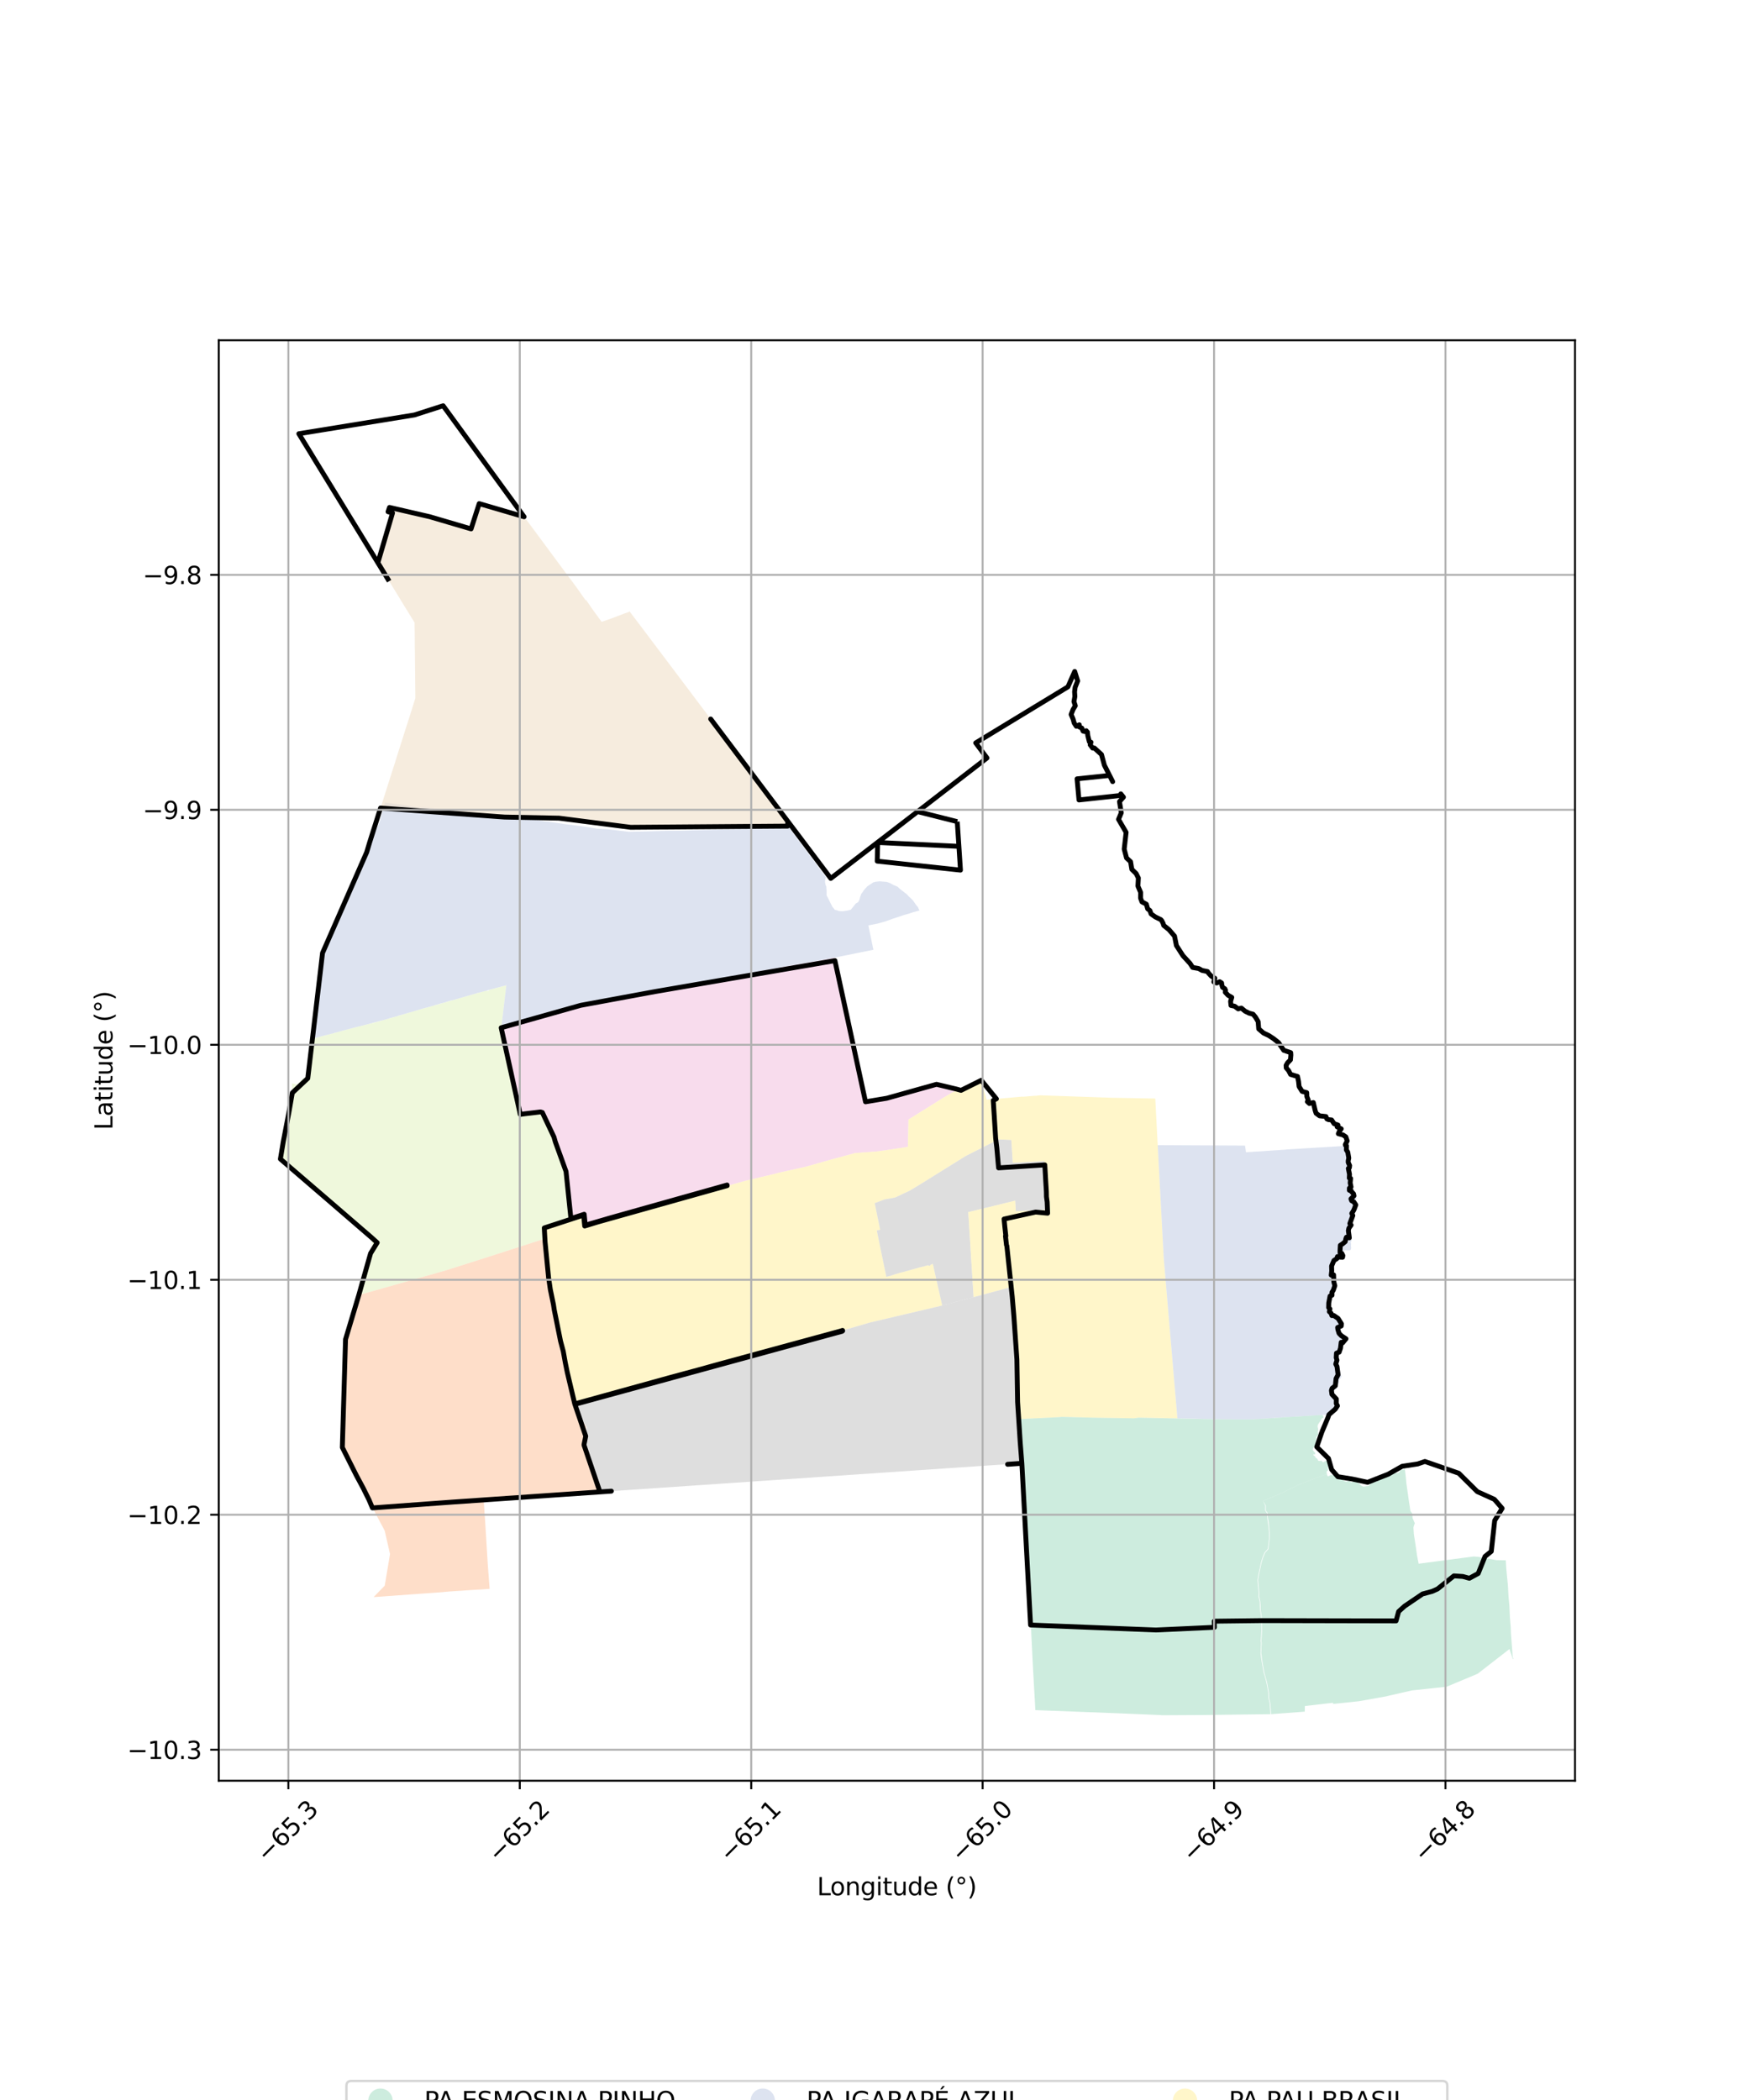 <?xml version="1.0" encoding="utf-8" standalone="no"?>
<!DOCTYPE svg PUBLIC "-//W3C//DTD SVG 1.1//EN"
  "http://www.w3.org/Graphics/SVG/1.1/DTD/svg11.dtd">
<svg xmlns:xlink="http://www.w3.org/1999/xlink" width="720pt" height="864pt" viewBox="0 0 720 864" xmlns="http://www.w3.org/2000/svg" version="1.1">
 <defs>
  <style type="text/css">*{stroke-linejoin: round; stroke-linecap: butt}</style>
 </defs>
 <g id="figure_1">
  <g id="patch_1">
   <path d="M 0 864 
L 720 864 
L 720 0 
L 0 0 
z
" style="fill: #ffffff"/>
  </g>
  <g id="axes_1">
   <g id="patch_2">
    <path d="M 90 732.644 
L 648 732.644 
L 648 139.996 
L 90 139.996 
z
" style="fill: #ffffff"/>
   </g>
   <g id="PatchCollection_1">
    <path d="M 208.316 405.402 
L 206.252 422.902 
L 206.399 423.57 
L 207.229 427.332 
L 209.994 439.855 
L 210.05 440.112 
L 211.607 447.12 
L 211.608 447.12 
L 212.093 449.307 
L 214.122 458.491 
L 216.084 458.162 
L 218.314 457.906 
L 223.085 457.451 
L 223.204 457.703 
L 227.963 467.778 
L 232.911 481.796 
L 232.913 481.801 
L 232.92 481.819 
L 233.019 482.062 
L 234.593 497.825 
L 234.945 501.355 
L 234.958 501.482 
L 223.921 505.228 
L 224.124 509.637 
L 223.882 509.715 
L 221.467 510.493 
L 219.078 511.263 
L 215.11 512.542 
L 211.227 513.793 
L 209.997 514.189 
L 207.951 514.847 
L 207.257 515.071 
L 205.281 515.708 
L 205.221 515.727 
L 204.751 515.878 
L 203.363 516.324 
L 201.327 516.98 
L 199.542 517.554 
L 197.518 518.202 
L 195.645 518.797 
L 193.471 519.487 
L 191.806 520.016 
L 189.377 520.788 
L 187.885 521.262 
L 183.478 522.662 
L 180.091 523.623 
L 179.409 523.816 
L 176.131 524.746 
L 175.093 525.041 
L 171.776 525.982 
L 169.926 526.507 
L 167.696 527.139 
L 166.735 527.412 
L 163.638 528.291 
L 162.291 528.673 
L 159.728 529.401 
L 157.379 530.068 
L 155.708 530.542 
L 152.461 531.464 
L 151.702 531.679 
L 147.691 532.818 
L 150.794 523.018 
L 152.535 515.899 
L 152.587 515.618 
L 153.133 512.67 
L 152.82 509.011 
L 146.895 503.918 
L 142.562 500.202 
L 135.323 493.976 
L 131.002 490.262 
L 127.705 487.476 
L 124.578 484.744 
L 115.384 476.924 
L 115.872 474.659 
L 118.835 458.098 
L 120.315 449.624 
L 120.129 446.056 
L 120.348 445.734 
L 121.12 445.945 
L 121.626 446.081 
L 122.179 446.2 
L 123.116 445.254 
L 124.682 443.63 
L 125.51 443.42 
L 126.01 443.732 
L 126.671 443.656 
L 127.656 435.481 
L 128.638 427.327 
L 128.711 427.325 
L 128.791 427.303 
L 129.064 427.236 
L 129.383 427.162 
L 129.567 427.111 
L 129.751 427.06 
L 130.155 426.952 
L 130.581 426.836 
L 131.027 426.721 
L 131.503 426.595 
L 132.007 426.451 
L 132.541 426.302 
L 133.047 426.172 
L 133.236 426.116 
L 134.376 425.827 
L 134.392 425.824 
L 134.864 425.706 
L 135.398 425.569 
L 135.968 425.429 
L 136.521 425.285 
L 136.699 425.237 
L 136.979 425.166 
L 138.898 424.627 
L 138.94 424.615 
L 139.204 424.549 
L 139.734 424.399 
L 140.285 424.257 
L 140.854 424.085 
L 141.445 423.933 
L 142.026 423.789 
L 142.607 423.625 
L 143.199 423.477 
L 143.803 423.32 
L 144.39 423.166 
L 144.886 423.021 
L 145.189 422.943 
L 145.603 422.841 
L 145.782 422.788 
L 147.326 422.387 
L 147.582 422.325 
L 147.677 422.304 
L 148.201 422.176 
L 148.792 422.049 
L 149.374 421.897 
L 149.506 421.859 
L 149.54 421.851 
L 150.301 421.647 
L 150.543 421.587 
L 151.128 421.447 
L 151.717 421.29 
L 152.303 421.149 
L 152.87 421.008 
L 153.436 420.891 
L 153.93 420.767 
L 154.325 420.65 
L 154.576 420.565 
L 154.782 420.505 
L 155.431 420.35 
L 155.521 420.331 
L 155.771 420.281 
L 156.067 420.209 
L 156.386 420.117 
L 156.713 420.004 
L 157.104 419.9 
L 157.508 419.776 
L 157.836 419.683 
L 158.036 419.617 
L 158.308 419.544 
L 158.462 419.507 
L 158.701 419.432 
L 158.997 419.34 
L 159.356 419.247 
L 159.778 419.116 
L 159.798 419.108 
L 162.23 418.41 
L 162.386 418.37 
L 162.951 418.21 
L 163.378 418.075 
L 166.705 417.1 
L 170.692 415.921 
L 175.22 414.639 
L 176.953 414.15 
L 177.059 414.125 
L 177.375 414.033 
L 177.438 414.014 
L 179.743 413.364 
L 184.269 412.076 
L 186.898 411.331 
L 187.191 411.273 
L 187.795 411.085 
L 188.004 411.024 
L 188.323 410.922 
L 188.347 410.914 
L 189.48 410.582 
L 189.781 410.503 
L 190.17 410.383 
L 190.349 410.328 
L 191.433 410.011 
L 191.645 409.957 
L 191.857 409.912 
L 192.166 409.835 
L 192.438 409.742 
L 192.677 409.675 
L 192.839 409.607 
L 193.183 409.509 
L 193.197 409.505 
L 193.504 409.424 
L 193.863 409.326 
L 194.251 409.217 
L 194.646 409.099 
L 194.979 408.995 
L 195.139 408.949 
L 195.484 408.858 
L 195.675 408.796 
L 195.84 408.749 
L 197.694 408.245 
L 197.941 408.204 
L 198.216 408.128 
L 198.436 408.043 
L 198.734 407.963 
L 198.922 407.934 
L 199.131 407.855 
L 199.289 407.812 
L 199.471 407.773 
L 199.718 407.701 
L 200.051 407.607 
L 200.403 407.639 
L 200.649 407.671 
L 200.912 407.708 
L 201.009 407.676 
L 201.12 407.528 
L 201.336 407.291 
L 201.494 407.202 
L 202.704 406.865 
L 202.859 406.835 
L 203.201 406.739 
L 208.316 405.402 
" clip-path="url(#p9b7aab6290)" style="fill: #e6f5c9; fill-opacity: 0.65"/>
    <path d="M 254.367 341.7 
L 258.728 342.227 
L 281.428 341.663 
L 284.216 341.594 
L 288.556 341.486 
L 295.048 341.324 
L 323.28 340.619 
L 323.292 338.66 
L 332.047 350.429 
L 339.308 360.188 
L 339.805 360.856 
L 339.828 361.001 
L 339.615 361.38 
L 339.485 362.183 
L 339.438 362.901 
L 339.682 364.129 
L 339.972 364.766 
L 340.01 365.443 
L 340.088 366.416 
L 340.082 367.473 
L 340.076 368.319 
L 342.472 373.101 
L 343.139 373.867 
L 343.388 374.291 
L 344.269 374.508 
L 345.274 374.853 
L 346.869 374.905 
L 348.634 374.62 
L 350.021 374.333 
L 350.614 373.575 
L 351.671 372.271 
L 352.094 371.724 
L 353.063 371.18 
L 353.573 370.252 
L 353.873 369.112 
L 354.343 367.762 
L 354.893 367.089 
L 355.36 366.33 
L 356.121 365.447 
L 356.924 364.606 
L 358.399 363.642 
L 359.158 363.097 
L 360.125 362.807 
L 361.91 362.606 
L 363.589 362.743 
L 364.931 362.878 
L 366.23 363.351 
L 367.61 364.121 
L 369.285 364.808 
L 370.162 365.66 
L 371.373 366.597 
L 373.17 368.004 
L 373.879 368.812 
L 374.547 369.409 
L 375.59 370.43 
L 377.005 372.469 
L 377.631 373.149 
L 378.128 374.295 
L 378.345 374.627 
L 378.103 374.659 
L 375.715 375.307 
L 374.327 375.775 
L 371.984 376.447 
L 367.293 378.002 
L 364.105 379.138 
L 361.109 379.98 
L 357.267 380.737 
L 359.34 390.765 
L 338.058 395.049 
L 325.583 397.234 
L 279.938 405.526 
L 256.167 410.689 
L 237.044 414.898 
L 221.412 419.322 
L 206.399 423.57 
L 206.252 422.902 
L 208.316 405.402 
L 208.316 405.402 
L 208.32 405.371 
L 204.088 406.479 
L 202.704 406.865 
L 202.526 406.899 
L 202.198 406.988 
L 201.918 407.063 
L 201.613 407.135 
L 201.494 407.202 
L 200.03 407.611 
L 199.289 407.812 
L 199.187 407.833 
L 199.131 407.855 
L 198.734 407.963 
L 198.59 407.985 
L 198.436 408.043 
L 197.694 408.245 
L 197.576 408.265 
L 197.154 408.383 
L 196.745 408.476 
L 196.306 408.566 
L 195.894 408.725 
L 195.675 408.796 
L 195.139 408.949 
L 195.052 408.972 
L 194.979 408.995 
L 193.183 409.509 
L 192.926 409.57 
L 192.839 409.607 
L 191.646 409.948 
L 191.433 410.011 
L 191.349 410.032 
L 190.96 410.143 
L 190.564 410.261 
L 190.349 410.328 
L 189.48 410.582 
L 189.392 410.605 
L 189.012 410.71 
L 188.659 410.808 
L 188.347 410.914 
L 187.634 411.123 
L 186.898 411.331 
L 186.811 411.348 
L 186.423 411.451 
L 185.922 411.575 
L 185.358 411.716 
L 184.781 411.85 
L 184.252 412.027 
L 183.737 412.186 
L 183.296 412.325 
L 182.937 412.452 
L 182.606 412.533 
L 182.322 412.597 
L 182.162 412.631 
L 181.816 412.739 
L 181.416 412.835 
L 180.998 412.962 
L 180.588 413.092 
L 180.195 413.199 
L 180.056 413.243 
L 178.955 413.552 
L 178.675 413.655 
L 178.452 413.724 
L 178.235 413.777 
L 177.89 413.879 
L 177.578 413.971 
L 177.438 414.014 
L 176.953 414.15 
L 176.732 414.204 
L 176.493 414.272 
L 176.275 414.327 
L 175.932 414.428 
L 175.625 414.519 
L 175.347 414.59 
L 174.953 414.688 
L 174.514 414.825 
L 174.246 414.878 
L 165.033 417.578 
L 164.57 417.702 
L 164.049 417.823 
L 163.501 418.036 
L 163.378 418.075 
L 162.446 418.348 
L 162.23 418.41 
L 161.794 418.522 
L 161.22 418.688 
L 160.693 418.826 
L 160.212 418.949 
L 159.798 419.108 
L 158.36 419.521 
L 154.091 420.63 
L 150.301 421.647 
L 149.96 421.73 
L 149.506 421.859 
L 147.582 422.325 
L 147.241 422.402 
L 146.718 422.545 
L 146.203 422.664 
L 145.782 422.788 
L 145.36 422.898 
L 145.189 422.943 
L 144.99 422.991 
L 144.886 423.021 
L 143.105 423.485 
L 141.164 423.99 
L 138.94 424.615 
L 138.652 424.686 
L 138.102 424.822 
L 137.578 424.971 
L 137.057 425.141 
L 136.699 425.237 
L 134.376 425.827 
L 133.971 425.898 
L 133.527 426.029 
L 133.236 426.116 
L 132.778 426.232 
L 128.64 427.307 
L 128.638 427.327 
L 128.592 427.328 
L 132.734 392.126 
L 133.633 390.058 
L 133.633 390.057 
L 138.005 379.987 
L 141.638 371.619 
L 141.638 371.619 
L 150.757 350.611 
L 156.19 338.094 
L 158.405 330.185 
L 167.109 331.3 
L 171.413 332.03 
L 175.858 332.258 
L 180.201 332.849 
L 184.566 333.36 
L 188.935 333.86 
L 197.656 334.915 
L 206.363 336.02 
L 208.57 336.19 
L 210.743 336.481 
L 215.18 336.736 
L 219.561 337.19 
L 223.886 337.847 
L 228.224 338.455 
L 232.555 339.09 
L 236.919 339.605 
L 241.261 340.202 
L 245.567 340.924 
L 250.002 341.187 
L 254.367 341.7 
" clip-path="url(#p9b7aab6290)" style="fill: #cbd5e8; fill-opacity: 0.65"/>
    <path d="M 197.161 207.2 
L 215.623 212.614 
L 216.845 214.205 
L 217.03 214.448 
L 229.671 231.533 
L 233.331 236.461 
L 237.364 241.892 
L 240.793 246.78 
L 240.991 247.061 
L 241.14 246.849 
L 243.793 250.725 
L 247.119 255.277 
L 247.529 255.846 
L 251.85 254.34 
L 256.639 252.505 
L 258.965 251.678 
L 258.899 251.385 
L 264.582 258.898 
L 276.178 274.28 
L 279.31 278.435 
L 280.152 279.547 
L 289.056 291.376 
L 291.68 294.862 
L 294.06 298.024 
L 296.387 301.115 
L 299.147 304.781 
L 306.119 314.042 
L 306.27 314.243 
L 306.8 314.947 
L 307.44 315.797 
L 308.151 316.741 
L 308.813 317.62 
L 309.449 318.465 
L 310.026 319.232 
L 310.523 319.891 
L 311.032 320.568 
L 319.93 332.386 
L 320.085 332.592 
L 324.101 337.926 
L 324.053 339.887 
L 323.112 339.893 
L 320.521 339.91 
L 318.517 339.925 
L 316.814 339.937 
L 316.353 339.94 
L 314.235 339.955 
L 313.136 339.963 
L 311.993 339.971 
L 309.673 339.985 
L 309.13 339.989 
L 304.81 340.021 
L 304.127 340.026 
L 303.127 340.033 
L 301.112 340.049 
L 294.688 340.115 
L 294.513 340.116 
L 292.276 340.114 
L 290.836 340.124 
L 288.231 340.142 
L 287.534 340.146 
L 285.769 340.158 
L 283.912 340.174 
L 283.097 340.181 
L 282.054 340.19 
L 278.75 340.216 
L 276.649 340.233 
L 274.732 340.247 
L 272.61 340.265 
L 271.555 340.275 
L 269.872 340.289 
L 268.1 340.304 
L 265.653 340.325 
L 265.327 340.327 
L 263.026 340.349 
L 260.994 340.365 
L 259.461 340.379 
L 258.422 340.246 
L 255.923 339.925 
L 251.409 339.343 
L 249.012 339.041 
L 246.815 338.762 
L 242.547 338.209 
L 239.537 337.825 
L 238.205 337.655 
L 233.894 337.104 
L 232.961 336.986 
L 232.703 336.952 
L 229.994 336.609 
L 229.552 336.597 
L 225.203 336.517 
L 223.061 336.476 
L 221.033 336.435 
L 217.255 336.358 
L 215.39 336.322 
L 212.827 336.272 
L 210.304 336.222 
L 207.611 336.168 
L 205.142 335.988 
L 200.412 335.646 
L 199.128 335.55 
L 198.955 335.537 
L 180.923 334.234 
L 175.015 333.805 
L 168.083 333.297 
L 156.562 332.451 
L 157.459 329.62 
L 158.059 327.729 
L 159.647 322.72 
L 161.161 317.944 
L 162.644 313.369 
L 162.656 313.24 
L 162.737 312.985 
L 164.353 307.869 
L 165.918 302.938 
L 167.459 298.077 
L 168.85 293.764 
L 168.928 293.515 
L 170.297 289.113 
L 170.879 287.284 
L 170.862 284.679 
L 170.811 280.087 
L 170.774 275.698 
L 170.724 271.084 
L 170.688 267.708 
L 170.684 267.442 
L 170.654 265.506 
L 170.641 261.925 
L 170.611 260.013 
L 170.573 256.175 
L 170.508 256.069 
L 167.22 250.709 
L 166.208 249.081 
L 166.009 248.76 
L 165.585 248.064 
L 163.111 244.003 
L 159.822 238.639 
L 157.794 235.328 
L 155.472 231.524 
L 157.139 225.866 
L 158.433 221.472 
L 159.639 217.378 
L 160.875 213.181 
L 161.501 211.036 
L 159.661 210.552 
L 160.251 208.77 
L 176.907 212.617 
L 177.751 212.873 
L 193.821 217.6 
L 194.523 215.416 
L 195.85 211.277 
L 196.895 208.031 
L 197.161 207.2 
" clip-path="url(#p9b7aab6290)" style="fill: #f1e2cc; fill-opacity: 0.65"/>
    <path d="M 343.302 393.993 
L 353.344 439.356 
L 353.344 439.356 
L 353.401 439.615 
L 356.365 453.001 
L 364.945 451.534 
L 385.44 445.806 
L 395.271 447.689 
L 391.563 449.604 
L 387.706 451.901 
L 376.22 459.075 
L 373.775 460.602 
L 373.511 471.849 
L 364.926 473.162 
L 360.296 473.793 
L 351.912 474.384 
L 342.282 476.981 
L 331.634 480.007 
L 320.234 482.547 
L 319.561 482.764 
L 315.649 483.692 
L 306.767 485.798 
L 240.861 504.337 
L 240.838 504.098 
L 240.427 499.83 
L 234.971 501.614 
L 234.945 501.355 
L 234.945 501.35 
L 234.593 497.825 
L 233.016 482.036 
L 232.913 481.801 
L 229.129 471.082 
L 228.517 469.346 
L 227.963 467.778 
L 223.085 457.451 
L 218.314 457.906 
L 216.084 458.162 
L 214.122 458.491 
L 212.093 449.307 
L 209.993 439.85 
L 207.229 427.332 
L 206.399 423.57 
L 221.412 419.322 
L 237.044 414.898 
L 256.167 410.689 
L 279.938 405.526 
L 325.583 397.234 
L 338.058 395.049 
L 343.302 393.993 
" clip-path="url(#p9b7aab6290)" style="fill: #f4cae4; fill-opacity: 0.65"/>
    <path d="M 406.544 454.471 
L 408.365 460.744 
L 408.57 460.686 
L 408.708 460.649 
L 408.879 460.592 
L 409.007 460.529 
L 409.109 460.444 
L 410.824 468.789 
L 408.475 469.978 
L 397.377 475.594 
L 389.617 480.422 
L 378.286 487.471 
L 374.339 489.841 
L 368.276 492.699 
L 363.999 493.464 
L 359.884 495.015 
L 360.092 496.028 
L 360.3 497.041 
L 362.134 505.972 
L 360.746 506.261 
L 364.665 525.344 
L 365.252 525.156 
L 366.415 524.884 
L 367.347 524.561 
L 368.262 524.26 
L 369.127 524.01 
L 369.65 523.875 
L 370.279 523.643 
L 372.381 523.159 
L 372.557 522.991 
L 373.009 522.945 
L 376.416 521.989 
L 378.339 521.45 
L 378.365 521.441 
L 379.683 521.126 
L 380.099 521.03 
L 380.218 521.021 
L 380.293 521.005 
L 380.393 520.967 
L 380.448 520.957 
L 380.475 520.915 
L 380.581 520.854 
L 380.703 520.846 
L 380.794 520.831 
L 380.907 520.797 
L 380.944 520.797 
L 380.98 520.766 
L 381.114 520.744 
L 381.256 520.692 
L 381.389 520.665 
L 381.525 520.644 
L 381.635 520.609 
L 381.782 520.537 
L 381.906 520.606 
L 382.031 520.628 
L 382.159 520.727 
L 382.238 520.797 
L 382.284 520.811 
L 382.381 520.801 
L 382.463 520.776 
L 382.566 520.726 
L 382.588 520.727 
L 382.611 520.695 
L 382.675 520.604 
L 382.736 520.587 
L 382.776 520.521 
L 382.865 520.379 
L 382.971 520.298 
L 383.143 520.248 
L 383.258 520.218 
L 383.356 520.181 
L 383.456 520.1 
L 383.583 520.005 
L 383.751 519.988 
L 383.853 520.258 
L 387.66 537.138 
L 368.583 541.622 
L 368.167 541.72 
L 358.058 544.096 
L 287.007 564.724 
L 266.029 570.49 
L 261.807 571.511 
L 253.336 573.44 
L 236.475 577.65 
L 235.409 572.895 
L 234.489 568.796 
L 233.596 564.862 
L 233.13 562.801 
L 233.143 562.717 
L 233.078 562.438 
L 233.009 562.231 
L 232.982 562.141 
L 232.897 561.767 
L 232.888 561.527 
L 232.803 561.321 
L 232.783 561.26 
L 232.641 560.634 
L 232.585 560.339 
L 232.584 560.333 
L 232.312 558.931 
L 232.299 558.824 
L 232.24 558.557 
L 231.882 556.714 
L 231.882 556.709 
L 231.878 556.693 
L 231.746 556.014 
L 230.792 551.766 
L 230.335 549.661 
L 230.232 549.14 
L 230.228 549.1 
L 230.197 548.964 
L 230.066 548.304 
L 230.061 548.276 
L 230.059 548.272 
L 229.909 547.517 
L 229.81 547.026 
L 229.826 546.904 
L 229.96 546.58 
L 229.881 546.379 
L 229.724 545.915 
L 229.591 545.583 
L 229.51 545.185 
L 229.432 544.769 
L 229.334 544.374 
L 229.275 544.179 
L 229.174 543.586 
L 229.137 543.307 
L 229.095 543.158 
L 228.635 541.099 
L 228.23 538.893 
L 228.043 537.887 
L 228.069 537.765 
L 228.139 537.421 
L 228.021 537.189 
L 227.868 536.942 
L 227.793 536.539 
L 227.813 536.423 
L 227.806 536.146 
L 227.757 535.845 
L 227.69 535.574 
L 227.62 535.345 
L 227.573 535.145 
L 227.533 534.927 
L 227.468 534.787 
L 227.427 534.568 
L 227.237 533.717 
L 223.921 505.228 
L 227.905 503.925 
L 231.463 502.76 
L 234.971 501.614 
L 234.971 501.614 
L 240.427 499.83 
L 240.838 504.098 
L 240.861 504.337 
L 240.861 504.337 
L 306.767 485.798 
L 315.649 483.692 
L 319.561 482.764 
L 320.234 482.547 
L 331.634 480.007 
L 342.282 476.981 
L 351.912 474.384 
L 360.296 473.793 
L 364.926 473.162 
L 373.511 471.849 
L 373.775 460.602 
L 376.22 459.075 
L 387.706 451.901 
L 391.563 449.604 
L 395.271 447.689 
L 399.429 445.542 
L 403.427 443.734 
L 405.954 452.44 
L 406.544 454.471 
" clip-path="url(#p9b7aab6290)" style="fill: #fff2ae; fill-opacity: 0.65"/>
    <path d="M 400.569 533.682 
L 387.66 537.138 
L 383.853 520.258 
L 383.751 519.988 
L 383.583 520.005 
L 383.456 520.1 
L 383.356 520.181 
L 383.258 520.218 
L 383.143 520.248 
L 382.971 520.298 
L 382.865 520.379 
L 382.776 520.521 
L 382.736 520.587 
L 382.675 520.604 
L 382.611 520.695 
L 382.588 520.727 
L 382.566 520.726 
L 382.463 520.776 
L 382.381 520.801 
L 382.284 520.811 
L 382.238 520.797 
L 382.159 520.727 
L 382.031 520.628 
L 381.906 520.606 
L 381.782 520.537 
L 381.635 520.609 
L 381.525 520.644 
L 381.389 520.665 
L 381.256 520.692 
L 381.114 520.744 
L 380.98 520.766 
L 380.944 520.797 
L 380.907 520.797 
L 380.794 520.831 
L 380.703 520.846 
L 380.581 520.854 
L 380.475 520.915 
L 380.448 520.957 
L 380.393 520.967 
L 380.293 521.005 
L 380.218 521.021 
L 380.099 521.03 
L 379.683 521.126 
L 378.365 521.441 
L 378.339 521.45 
L 376.416 521.989 
L 373.009 522.945 
L 372.557 522.991 
L 372.381 523.159 
L 370.279 523.643 
L 369.65 523.875 
L 369.127 524.01 
L 368.262 524.26 
L 367.347 524.561 
L 366.415 524.884 
L 365.252 525.156 
L 364.665 525.344 
L 360.746 506.261 
L 362.134 505.972 
L 360.3 497.041 
L 360.092 496.028 
L 359.884 495.015 
L 363.999 493.464 
L 368.276 492.699 
L 374.339 489.841 
L 378.286 487.471 
L 389.617 480.422 
L 397.377 475.594 
L 408.475 469.978 
L 410.824 468.789 
L 416.096 468.99 
L 416.685 478.379 
L 429.694 477.723 
L 430.947 497.702 
L 417.937 498.358 
L 417.664 493.998 
L 398.38 498.706 
L 399.462 515.999 
L 400.569 533.682 
" clip-path="url(#p9b7aab6290)" style="fill: #cccccc; fill-opacity: 0.65"/>
    <path d="M 427.852 450.638 
L 457.454 451.651 
L 475.322 451.973 
L 476.149 468.021 
L 476.316 471.145 
L 476.807 480.376 
L 477.332 490.24 
L 477.459 492.624 
L 478.623 514.479 
L 478.78 517.417 
L 479.461 525.419 
L 479.469 525.508 
L 479.492 525.782 
L 479.492 525.782 
L 480.393 536.362 
L 481.052 544.095 
L 482.171 557.236 
L 482.257 558.247 
L 484.413 583.558 
L 480.941 583.495 
L 468.353 583.272 
L 466.833 583.499 
L 466.572 583.532 
L 451.336 583.3 
L 436.551 582.94 
L 436.297 583.026 
L 419.118 583.89 
L 418.845 579.53 
L 418.298 570.808 
L 417.32 555.195 
L 416.232 537.818 
L 415.719 529.626 
L 400.569 533.682 
L 399.462 515.999 
L 398.38 498.706 
L 417.664 493.998 
L 417.937 498.358 
L 430.947 497.702 
L 429.694 477.723 
L 416.685 478.379 
L 416.096 468.99 
L 410.824 468.789 
L 409.109 460.444 
L 409.109 460.444 
L 409.109 460.444 
L 408.297 460.511 
L 406.544 454.471 
L 405.954 452.44 
L 409.927 452.096 
L 411.323 451.998 
L 411.973 451.943 
L 417.718 451.432 
L 420.573 451.176 
L 420.712 451.215 
L 420.814 451.235 
L 424.322 450.947 
L 425.806 450.837 
L 425.917 450.831 
L 426.358 450.833 
L 426.453 450.814 
L 426.547 450.796 
L 426.751 450.756 
L 426.948 450.729 
L 427.144 450.707 
L 427.315 450.699 
L 427.48 450.697 
L 427.635 450.691 
L 427.687 450.685 
L 427.852 450.638 
" clip-path="url(#p9b7aab6290)" style="fill: #fff2ae; fill-opacity: 0.65"/>
    <path d="M 512.235 471.329 
L 512.635 474.071 
L 528.964 472.984 
L 529.221 472.928 
L 553.964 471.429 
L 554.079 471.672 
L 554.322 472.115 
L 554.528 472.44 
L 554.855 472.756 
L 555.02 473.093 
L 555.079 473.213 
L 555.308 473.902 
L 555.291 474.235 
L 555.288 474.809 
L 555.303 475.362 
L 555.463 476.28 
L 555.707 476.627 
L 555.716 476.78 
L 555.602 477.479 
L 555.339 478.221 
L 555.551 478.912 
L 555.513 479.897 
L 555.51 480.513 
L 555.561 481.033 
L 555.747 482.056 
L 555.958 482.658 
L 555.801 483.124 
L 555.797 483.827 
L 555.658 484.573 
L 555.636 485.122 
L 555.726 485.532 
L 556.174 486.451 
L 556.246 486.673 
L 556.328 487.096 
L 556.398 487.349 
L 556.221 487.612 
L 556.17 488.311 
L 556.562 488.644 
L 556.716 488.813 
L 556.837 489.187 
L 557.135 489.813 
L 557.277 490.379 
L 557.572 490.718 
L 557.784 491.072 
L 557.917 491.421 
L 557.976 491.758 
L 558.006 492.237 
L 558.021 492.608 
L 558.035 493.132 
L 558.034 493.393 
L 557.904 493.552 
L 557.522 493.753 
L 557.521 493.932 
L 557.536 494.529 
L 557.672 495.074 
L 557.703 495.298 
L 557.786 495.934 
L 557.903 496.363 
L 557.957 496.759 
L 558.118 497.026 
L 558.477 497.651 
L 558.464 497.764 
L 558.169 497.996 
L 557.843 498.128 
L 557.386 498.256 
L 557.125 498.798 
L 557.087 499.247 
L 556.896 499.899 
L 556.878 500.207 
L 556.75 500.505 
L 556.441 500.999 
L 556.252 501.449 
L 556.172 501.802 
L 556.15 502.261 
L 556.224 502.744 
L 556.434 503.281 
L 556.331 503.588 
L 556.208 503.861 
L 555.94 504.246 
L 555.604 504.663 
L 555.351 504.974 
L 555.26 505.266 
L 555.202 505.697 
L 555.198 506.272 
L 555.495 506.878 
L 555.653 507.183 
L 555.909 507.582 
L 555.937 508.029 
L 556.038 508.496 
L 556.098 509.091 
L 556.062 509.56 
L 556.077 510.031 
L 556.075 510.368 
L 555.89 510.826 
L 555.687 511.252 
L 555.892 511.71 
L 555.826 512.358 
L 555.841 512.841 
L 555.92 513.248 
L 555.827 513.96 
L 555.676 514.224 
L 555.461 514.378 
L 555.028 514.463 
L 554.581 514.476 
L 553.849 514.455 
L 553.308 514.412 
L 552.869 514.703 
L 552.533 515.371 
L 552.418 515.841 
L 552.367 516.217 
L 552.268 516.478 
L 552.24 516.6 
L 552.003 516.722 
L 551.608 516.75 
L 551.143 516.747 
L 550.475 516.825 
L 550.006 517.314 
L 549.814 517.997 
L 549.569 518.287 
L 549.304 518.673 
L 549.063 519.032 
L 548.805 519.418 
L 548.607 519.985 
L 548.604 520.427 
L 548.441 521.116 
L 548.284 521.549 
L 548.078 522.662 
L 548.167 523.102 
L 548.197 523.783 
L 548.331 524.213 
L 548.57 524.684 
L 548.714 525.054 
L 548.711 525.644 
L 548.883 526.553 
L 548.98 526.951 
L 549.026 527.441 
L 549.087 528.518 
L 549.067 529.188 
L 548.893 530.154 
L 548.856 530.584 
L 548.774 531.107 
L 548.568 531.602 
L 548.517 531.929 
L 548.219 532.472 
L 548.063 532.95 
L 547.864 533.317 
L 547.575 533.672 
L 547.209 534.314 
L 546.98 534.992 
L 546.978 535.416 
L 546.991 535.769 
L 546.894 536.073 
L 546.802 536.836 
L 546.748 537.448 
L 546.641 538.171 
L 547.096 538.614 
L 547.231 538.785 
L 547.229 539.047 
L 547.206 539.528 
L 547.377 539.76 
L 547.772 540.126 
L 548.273 540.541 
L 548.48 540.981 
L 548.811 541.206 
L 549.452 541.499 
L 549.805 541.749 
L 550.127 542.06 
L 550.573 542.363 
L 551.004 542.867 
L 551.418 543.377 
L 551.688 543.742 
L 551.998 543.992 
L 552.146 544.244 
L 552.38 544.45 
L 552.461 544.675 
L 552.471 544.87 
L 552.404 544.993 
L 552.036 545.36 
L 551.884 545.728 
L 551.584 545.996 
L 551.228 546.333 
L 551.079 546.604 
L 551.063 546.766 
L 551.063 546.766 
L 551.02 547.222 
L 550.981 547.624 
L 551.037 548.136 
L 551.276 548.683 
L 551.555 549.17 
L 551.806 549.308 
L 552.001 549.507 
L 552.413 549.532 
L 552.646 549.533 
L 552.748 549.557 
L 552.75 549.576 
L 552.678 550.002 
L 552.808 550.513 
L 553.247 550.679 
L 553.768 550.927 
L 554.095 551.012 
L 554.121 551.027 
L 554.037 551.172 
L 553.638 551.401 
L 553.362 551.95 
L 553.138 552.087 
L 552.981 552.414 
L 552.745 552.492 
L 552.303 552.798 
L 552.005 553.094 
L 551.851 553.529 
L 551.831 554.003 
L 551.797 554.296 
L 551.704 554.886 
L 551.738 555.269 
L 551.754 555.808 
L 551.971 556.308 
L 552.053 556.547 
L 552.052 556.74 
L 551.994 556.841 
L 551.755 556.939 
L 551.639 556.903 
L 551.363 556.779 
L 550.735 556.608 
L 550.251 556.605 
L 549.963 557.064 
L 549.961 557.418 
L 549.96 557.47 
L 550.11 558.353 
L 550.155 558.933 
L 550.135 559.452 
L 550.133 559.929 
L 550.113 560.339 
L 550.18 560.908 
L 550.189 560.95 
L 550.289 561.293 
L 550.378 561.598 
L 550.377 561.823 
L 550.311 562.127 
L 550.231 562.614 
L 550.374 563.181 
L 550.594 563.473 
L 551.126 563.9 
L 551.28 564.264 
L 551.431 564.459 
L 551.43 564.675 
L 551.52 565.46 
L 551.833 565.939 
L 552.01 566.014 
L 551.988 566.216 
L 551.734 566.704 
L 551.595 566.996 
L 551.396 567.211 
L 551.223 567.519 
L 551.046 567.715 
L 550.935 568.151 
L 550.933 568.525 
L 550.931 568.788 
L 550.802 568.94 
L 550.598 569.199 
L 550.383 569.59 
L 550.161 569.971 
L 550.159 570.379 
L 550.09 570.781 
L 550.058 571.257 
L 550.025 571.294 
L 549.688 571.356 
L 549.063 571.875 
L 548.941 572.282 
L 548.958 572.756 
L 549.055 573.257 
L 549.43 573.811 
L 549.646 574.066 
L 549.893 574.456 
L 549.862 574.84 
L 549.86 575.287 
L 549.911 575.994 
L 550.106 576.425 
L 550.088 576.909 
L 550.07 577.323 
L 549.982 577.964 
L 549.925 578.491 
L 549.987 579.085 
L 549.91 579.367 
L 549.316 579.658 
L 548.677 580.004 
L 548.545 580.266 
L 548.304 580.615 
L 548.403 581.109 
L 548.402 581.374 
L 548.328 581.662 
L 548.241 581.857 
L 548.109 581.915 
L 527.559 583.157 
L 514.701 584.035 
L 502.256 583.971 
L 501.999 583.961 
L 489.668 583.652 
L 484.413 583.558 
L 482.257 558.247 
L 482.171 557.236 
L 481.052 544.095 
L 480.393 536.362 
L 479.492 525.782 
L 479.469 525.508 
L 479.461 525.419 
L 478.78 517.417 
L 478.623 514.479 
L 477.459 492.624 
L 477.332 490.24 
L 476.807 480.376 
L 476.316 471.145 
L 512.235 471.329 
" clip-path="url(#p9b7aab6290)" style="fill: #cbd5e8; fill-opacity: 0.65"/>
    <path d="M 164.143 656.344 
L 153.701 657.092 
L 158.286 652.392 
L 160.462 639.394 
L 158.295 629.859 
L 157.783 628.848 
L 157.544 628.393 
L 155.765 625.058 
L 152.961 619.73 
L 150.595 614.728 
L 147.665 608.984 
L 147.551 608.749 
L 145.655 605.03 
L 144.128 602.034 
L 142.957 600.992 
L 141.699 598.273 
L 140.794 595.485 
L 141.139 584.844 
L 141.146 584.582 
L 141.693 567.637 
L 141.7 567.416 
L 141.858 562.504 
L 141.982 558.691 
L 142.107 554.782 
L 142.209 551.042 
L 142.483 550.144 
L 142.557 549.892 
L 143.444 546.956 
L 147.691 532.818 
L 151.702 531.679 
L 152.461 531.464 
L 155.708 530.542 
L 157.379 530.068 
L 159.728 529.401 
L 162.291 528.673 
L 163.638 528.291 
L 166.735 527.412 
L 167.696 527.139 
L 169.926 526.507 
L 171.776 525.982 
L 175.093 525.041 
L 176.131 524.746 
L 179.409 523.816 
L 180.091 523.623 
L 183.478 522.662 
L 187.885 521.262 
L 189.377 520.788 
L 191.806 520.016 
L 193.471 519.487 
L 195.645 518.797 
L 197.518 518.202 
L 199.542 517.554 
L 201.327 516.98 
L 203.363 516.324 
L 204.751 515.878 
L 205.221 515.727 
L 205.281 515.708 
L 207.257 515.071 
L 207.951 514.848 
L 209.997 514.189 
L 211.227 513.793 
L 215.11 512.542 
L 219.078 511.263 
L 221.467 510.493 
L 224.124 509.637 
L 225.786 526.097 
L 225.825 526.371 
L 226.532 530.557 
L 227.237 533.717 
L 227.332 534.529 
L 227.435 534.716 
L 227.468 534.787 
L 227.793 536.539 
L 227.789 536.566 
L 227.812 536.716 
L 227.855 536.921 
L 227.868 536.942 
L 228.043 537.887 
L 228.038 537.91 
L 228.06 538.162 
L 228.094 538.389 
L 228.126 538.586 
L 228.168 538.804 
L 228.175 539.056 
L 228.144 539.293 
L 228.236 539.529 
L 228.306 539.847 
L 228.353 540.18 
L 228.361 540.457 
L 228.472 540.683 
L 228.587 541.002 
L 228.649 541.353 
L 228.726 541.676 
L 228.773 541.987 
L 228.893 542.303 
L 228.971 542.685 
L 229.062 543.04 
L 229.095 543.158 
L 229.122 543.277 
L 229.174 543.586 
L 229.183 543.652 
L 229.223 544.01 
L 229.275 544.179 
L 229.478 545.379 
L 229.81 547.026 
L 229.785 547.215 
L 229.805 547.553 
L 229.926 547.894 
L 230.059 548.272 
L 230.066 548.304 
L 230.133 548.691 
L 230.197 548.964 
L 230.232 549.14 
L 230.26 549.476 
L 230.285 549.823 
L 230.394 550.087 
L 230.459 550.374 
L 230.545 550.722 
L 230.632 551.128 
L 230.663 551.521 
L 230.713 551.909 
L 230.858 552.26 
L 230.933 552.664 
L 231.019 553.291 
L 231.245 554.433 
L 231.285 554.789 
L 231.453 555.161 
L 231.53 555.581 
L 231.674 555.971 
L 231.8 556.381 
L 231.878 556.693 
L 231.882 556.714 
L 231.884 557.047 
L 231.955 557.383 
L 232.019 557.721 
L 232.12 558.059 
L 232.211 558.43 
L 232.24 558.557 
L 232.312 558.931 
L 232.35 559.236 
L 232.4 559.638 
L 232.416 559.957 
L 232.469 560.388 
L 232.479 560.408 
L 232.518 560.474 
L 232.642 560.755 
L 232.719 561.068 
L 232.783 561.26 
L 232.897 561.767 
L 232.898 561.786 
L 232.943 562.013 
L 232.982 562.141 
L 233.13 562.801 
L 233.11 562.939 
L 233.126 563.114 
L 233.141 563.195 
L 233.213 563.53 
L 233.253 563.678 
L 233.389 564.018 
L 233.411 564.256 
L 233.435 564.472 
L 233.457 564.645 
L 233.491 564.751 
L 233.557 564.939 
L 233.587 565.075 
L 233.637 565.473 
L 233.674 565.652 
L 233.71 565.783 
L 233.756 565.979 
L 233.795 566.19 
L 233.824 566.354 
L 233.857 566.54 
L 233.904 566.736 
L 233.952 566.862 
L 234.018 567.003 
L 234.107 567.216 
L 234.151 567.445 
L 234.195 567.611 
L 234.228 567.762 
L 234.26 567.962 
L 234.301 568.12 
L 234.361 568.349 
L 234.387 568.595 
L 234.429 568.789 
L 234.466 568.946 
L 234.482 569.122 
L 234.518 569.292 
L 234.593 569.459 
L 234.656 569.694 
L 234.698 569.925 
L 234.717 570.153 
L 234.72 570.38 
L 234.734 570.548 
L 234.794 570.753 
L 234.814 570.939 
L 234.876 571.314 
L 234.861 571.472 
L 234.894 571.578 
L 235.05 571.986 
L 235.57 574.031 
L 235.628 574.093 
L 235.619 574.526 
L 235.652 574.75 
L 235.715 574.923 
L 235.782 575.107 
L 235.834 575.332 
L 235.886 575.579 
L 235.942 575.798 
L 236.069 576.285 
L 236.1 576.424 
L 236.176 576.579 
L 236.231 576.804 
L 236.265 577.044 
L 236.319 577.266 
L 236.391 577.397 
L 236.454 577.609 
L 236.465 577.652 
L 236.546 577.978 
L 236.606 578.083 
L 236.72 578.237 
L 236.78 578.369 
L 236.881 578.577 
L 236.942 578.766 
L 236.974 578.891 
L 237.201 579.505 
L 237.263 579.705 
L 239.014 583.416 
L 239.095 583.573 
L 239.171 583.697 
L 239.234 583.815 
L 239.317 583.939 
L 240.43 585.807 
L 240.54 585.986 
L 240.636 586.127 
L 240.887 586.565 
L 240.965 586.736 
L 241.01 586.834 
L 241.111 587.028 
L 241.208 589.3 
L 241.17 589.742 
L 241.115 590.284 
L 241.099 590.614 
L 241.106 590.783 
L 241.083 590.946 
L 241.051 591.115 
L 241.062 591.242 
L 240.886 591.982 
L 240.865 592.047 
L 240.751 592.222 
L 240.644 592.389 
L 240.572 592.545 
L 240.485 592.706 
L 240.397 592.88 
L 240.331 593.049 
L 240.284 593.201 
L 240.291 593.36 
L 240.283 593.538 
L 240.281 593.725 
L 240.281 593.917 
L 240.25 594.092 
L 240.215 594.255 
L 240.199 594.333 
L 240.313 594.449 
L 240.326 594.466 
L 240.388 594.73 
L 246.863 613.809 
L 242.933 614.086 
L 239.197 614.336 
L 236.82 614.506 
L 234.868 614.626 
L 232.346 614.817 
L 230.253 614.943 
L 228.059 615.096 
L 225.821 615.246 
L 223.425 615.433 
L 220.858 615.589 
L 218.598 615.727 
L 216.035 615.898 
L 211.654 616.203 
L 207.35 616.485 
L 202.943 616.783 
L 198.995 617.058 
L 199.489 624.288 
L 199.628 626.318 
L 200.696 643.766 
L 201.453 653.697 
L 198.208 653.939 
L 194.279 654.154 
L 189.948 654.453 
L 185.853 654.718 
L 183.069 654.944 
L 181.517 655.102 
L 177.606 655.381 
L 175.294 655.546 
L 173.115 655.702 
L 172.057 655.778 
L 170.84 655.865 
L 168.728 656.016 
L 164.143 656.344 
" clip-path="url(#p9b7aab6290)" style="fill: #fdcdac; fill-opacity: 0.65"/>
    <path d="M 420.466 601.989 
L 247.134 613.796 
L 240.749 594.984 
L 240.717 594.931 
L 240.669 594.854 
L 240.545 594.709 
L 240.413 594.572 
L 240.326 594.466 
L 240.31 594.396 
L 240.886 591.982 
L 240.924 591.867 
L 240.983 591.661 
L 241.018 591.482 
L 241.065 591.274 
L 241.062 591.242 
L 241.253 590.443 
L 241.42 587.329 
L 238.812 582.95 
L 237.483 579.765 
L 236.477 577.655 
L 236.475 577.65 
L 236.475 577.65 
L 238.92 577.039 
L 253.336 573.44 
L 261.807 571.511 
L 266.029 570.49 
L 287.007 564.724 
L 358.058 544.096 
L 368.167 541.72 
L 368.583 541.622 
L 368.583 541.622 
L 378.122 539.38 
L 387.66 537.138 
L 400.569 533.682 
L 415.719 529.626 
L 416.232 537.818 
L 416.232 537.818 
L 417.32 555.195 
L 417.32 555.195 
L 418.298 570.808 
L 418.845 579.53 
L 419.118 583.89 
L 419.142 584.279 
L 419.164 584.54 
L 419.171 584.637 
L 419.309 586.566 
L 419.483 589.049 
L 419.776 593.289 
L 420.112 597.643 
L 420.453 601.81 
L 420.466 601.989 
" clip-path="url(#p9b7aab6290)" style="fill: #cccccc; fill-opacity: 0.65"/>
    <path d="M 543.788 583.698 
L 543.323 584.507 
L 543.18 584.743 
L 542.531 585.657 
L 542.156 586.327 
L 542.102 587.043 
L 542.226 587.534 
L 542.351 588.036 
L 542.165 589.176 
L 542.342 589.832 
L 542.321 590.252 
L 541.552 591.244 
L 541.46 592.75 
L 541.306 593.27 
L 541.233 594.44 
L 540.979 595.032 
L 540.499 595.424 
L 540.219 595.996 
L 540.107 596.523 
L 540.473 597.092 
L 540.948 597.565 
L 541.14 597.822 
L 541.058 598.373 
L 540.604 598.372 
L 540.335 598.367 
L 540.295 598.581 
L 540.589 598.848 
L 541.017 599.184 
L 541.237 599.712 
L 541.68 599.943 
L 542.079 600.388 
L 542.273 600.851 
L 542.588 601.088 
L 543.28 601.041 
L 543.653 600.937 
L 543.794 601.134 
L 544.31 601.616 
L 544.774 601.487 
L 545.085 601.16 
L 545.977 601.063 
L 546.693 601.429 
L 546.76 601.844 
L 547.243 602.664 
L 547.18 602.9 
L 546.813 602.917 
L 546.534 602.931 
L 546.455 603.402 
L 546.399 604.847 
L 546.008 605.256 
L 545.775 605.53 
L 545.943 606.399 
L 540.248 608.568 
L 534.552 610.736 
L 534.323 610.875 
L 526.711 614.562 
L 519.868 617.407 
L 519.641 617.545 
L 520.559 619.526 
L 520.524 621.5 
L 521.232 622.492 
L 521.425 624.853 
L 521.94 628.317 
L 522.098 630.581 
L 522.108 633.046 
L 521.901 635.011 
L 521.627 637.212 
L 520.247 638.777 
L 519.365 640.983 
L 518.713 643.146 
L 518.297 645.303 
L 517.765 647.703 
L 517.375 650.008 
L 517.538 652.15 
L 517.772 654.467 
L 517.876 655.569 
L 517.769 656.792 
L 518.275 658.98 
L 518.403 662.468 
L 518.8 664.637 
L 518.938 666.779 
L 518.928 668.894 
L 518.973 670.983 
L 518.853 673.106 
L 518.678 675.194 
L 518.808 675.85 
L 518.767 677.266 
L 518.671 679.345 
L 518.637 680.131 
L 518.774 681.531 
L 519.123 683.682 
L 519.501 685.826 
L 519.889 688.1 
L 520.47 690.027 
L 521.055 692.285 
L 521.423 694.288 
L 521.821 696.528 
L 521.883 698.652 
L 522.382 700.77 
L 522.531 702.886 
L 522.679 705.001 
L 522.712 705.263 
L 504.027 705.494 
L 495.295 705.608 
L 477.959 705.705 
L 477.695 705.634 
L 460.039 704.898 
L 442.345 704.219 
L 442.084 704.204 
L 425.976 703.596 
L 425.738 699.225 
L 425.489 694.915 
L 425.242 690.614 
L 425.121 688.42 
L 424.876 683.883 
L 424.768 681.645 
L 424.661 679.459 
L 424.555 677.204 
L 424.342 672.964 
L 424.25 670.753 
L 424.152 668.655 
L 423.948 664.337 
L 423.71 660.001 
L 423.447 655.577 
L 423.212 651.547 
L 422.989 647.595 
L 422.768 643.74 
L 422.558 639.981 
L 422.408 637.367 
L 422.276 635.112 
L 422.043 631.195 
L 421.812 627.183 
L 421.587 623.135 
L 421.367 618.825 
L 421.142 614.848 
L 420.913 610.521 
L 420.676 606.246 
L 420.466 601.989 
L 420.461 601.91 
L 420.453 601.81 
L 419.171 584.637 
L 419.118 583.89 
L 436.297 583.026 
L 436.551 582.94 
L 451.336 583.3 
L 466.572 583.532 
L 466.833 583.499 
L 468.353 583.272 
L 484.417 583.603 
L 502.256 583.971 
L 514.701 584.035 
L 527.301 583.2 
L 527.559 583.157 
L 543.976 582.165 
L 544.354 582.485 
L 544.526 582.992 
L 544.404 583.367 
L 544.063 583.497 
L 543.88 583.549 
L 543.788 583.698 
" clip-path="url(#p9b7aab6290)" style="fill: #b3e2cd; fill-opacity: 0.65"/>
    <path d="M 622.636 682.455 
L 622.438 682.626 
L 621.034 678.462 
L 618.455 680.466 
L 607.959 688.621 
L 595.44 693.865 
L 595.196 693.955 
L 582.825 695.289 
L 580.851 695.502 
L 570.786 697.8 
L 570.548 697.891 
L 559.202 699.92 
L 548.604 701.045 
L 548.354 700.58 
L 536.857 701.913 
L 536.816 704.219 
L 522.972 705.257 
L 522.964 704.983 
L 522.643 700.769 
L 522.143 698.647 
L 522.08 696.498 
L 521.306 692.235 
L 520.134 688.03 
L 519.381 683.642 
L 518.902 680.11 
L 519.059 675.864 
L 518.944 675.148 
L 519.086 673.386 
L 519.229 671.147 
L 519.179 668.965 
L 519.198 666.78 
L 519.047 664.595 
L 518.664 662.494 
L 518.635 660.436 
L 518.522 658.981 
L 518.035 656.733 
L 518.123 655.594 
L 517.795 652.138 
L 517.621 649.991 
L 518.02 647.717 
L 518.976 643.147 
L 519.602 641.063 
L 520.501 638.876 
L 521.871 637.318 
L 522.354 633.078 
L 522.371 630.559 
L 522.199 628.345 
L 521.96 626.312 
L 521.583 624.066 
L 521.486 622.395 
L 520.787 621.488 
L 520.809 619.474 
L 519.641 617.545 
L 519.868 617.407 
L 526.711 614.562 
L 534.323 610.875 
L 534.552 610.736 
L 540.248 608.568 
L 545.943 606.399 
L 545.946 606.637 
L 546.316 607.418 
L 547.141 607.093 
L 547.38 606.89 
L 548.402 606.924 
L 549.604 607.231 
L 550.355 608.01 
L 550.713 608.35 
L 551.308 608.913 
L 552.413 608.599 
L 552.858 609.216 
L 553.831 609.564 
L 555.134 609.331 
L 556.063 609.962 
L 556.598 609.552 
L 557.655 609.365 
L 558.119 609.408 
L 558.629 609.95 
L 559.378 610.577 
L 560.044 611.204 
L 560.423 611.4 
L 560.907 611.638 
L 562.133 611.478 
L 562.674 611.39 
L 563.257 611.202 
L 563.546 610.931 
L 563.89 610.399 
L 563.735 610.02 
L 564.085 609.885 
L 564.807 609.758 
L 565.579 609.623 
L 566.704 609.419 
L 567.145 608.763 
L 567.735 608.485 
L 568.688 608.029 
L 569.869 607.466 
L 570.681 607.028 
L 571.479 606.12 
L 572.566 605.933 
L 573.228 605.947 
L 574.665 606.062 
L 575.513 605.95 
L 576.212 604.776 
L 576.753 604.758 
L 577.805 604.476 
L 577.935 603.963 
L 578.409 607.77 
L 578.522 609.095 
L 578.636 610.42 
L 578.906 612.275 
L 579.176 614.129 
L 579.71 617.946 
L 580.071 620.202 
L 580.262 621.641 
L 580.978 622.617 
L 581.212 624.671 
L 582.107 626.745 
L 581.786 627.5 
L 581.524 628.468 
L 581.705 631.227 
L 582.392 635.631 
L 583.001 639.94 
L 583.504 642.495 
L 583.673 643.357 
L 583.856 643.334 
L 601.641 640.996 
L 606.395 640.373 
L 608.481 640.574 
L 615.699 641.883 
L 617.614 641.919 
L 619.529 641.954 
L 619.577 642.82 
L 619.624 643.686 
L 619.747 645.66 
L 620.127 649.558 
L 620.388 652.113 
L 620.506 654.295 
L 620.623 656.477 
L 621.011 660.758 
L 621.203 665.099 
L 621.559 669.484 
L 621.634 671.759 
L 621.782 673.865 
L 622.118 678.225 
L 622.372 681.756 
L 622.636 682.455 
" clip-path="url(#p9b7aab6290)" style="fill: #b3e2cd; fill-opacity: 0.65"/>
   </g>
   <g id="PatchCollection_2">
    <path d="M 160.111 239.11 
L 159.822 238.639 
L 157.794 235.328 
L 155.466 231.53 
L 153.013 227.528 
L 150.962 224.177 
L 149.431 221.68 
L 146.977 217.67 
L 144.172 213.102 
L 141.472 208.684 
L 139.051 204.732 
L 136.55 200.651 
L 134.272 196.93 
L 132.196 193.542 
L 129.695 189.466 
L 127.657 186.12 
L 124.962 181.729 
L 122.949 178.443 
L 170.497 170.728 
L 182.324 166.935 
L 215.623 212.614 
L 215.623 212.614 
L 197.161 207.2 
L 196.895 208.031 
L 195.85 211.277 
L 194.523 215.416 
L 193.821 217.6 
L 177.751 212.873 
L 176.907 212.617 
L 160.251 208.77 
L 159.661 210.552 
L 161.501 211.036 
L 160.875 213.181 
L 159.639 217.378 
L 158.433 221.472 
L 157.139 225.866 
L 155.472 231.524 
L 157.794 235.328 
L 159.822 238.639 
L 160.111 239.11 
" clip-path="url(#p9b7aab6290)" style="fill: none; stroke: #000000; stroke-width: 2"/>
    <path d="M 543.864 589.152 
L 541.753 595.3 
L 546.568 600.049 
L 547.896 604.664 
L 550.429 607.552 
L 556.381 608.513 
L 562.687 609.855 
L 571.139 606.531 
L 576.882 603.278 
L 583.301 602.302 
L 586.245 601.283 
L 600.179 606.132 
L 607.811 613.706 
L 614.829 616.874 
L 618.031 620.587 
L 614.961 625.587 
L 613.562 638.274 
L 610.973 640.373 
L 608.174 647.37 
L 604.536 649.344 
L 601.848 648.607 
L 598.175 648.365 
L 591.424 653.758 
L 589.216 654.745 
L 585.276 655.804 
L 577.878 660.826 
L 575.438 663.027 
L 574.374 666.885 
L 519.164 666.769 
L 499.583 667.005 
L 499.644 669.519 
L 475.551 670.631 
L 424.004 668.577 
L 420.417 602.058 
L 414.561 602.457 
L 420.416 602.053 
L 419.736 593.319 
L 418.666 576.746 
L 418.38 559.304 
L 417.13 541.453 
L 416.445 533.344 
L 414.24 512.538 
L 414.104 512.325 
L 413.682 508.537 
L 413.832 508.531 
L 413.404 504.604 
L 413.107 501.551 
L 426.096 498.675 
L 431.019 499.143 
L 430.835 494.551 
L 430.542 492.355 
L 430.503 490.2 
L 430.233 485.823 
L 429.862 479.278 
L 410.84 480.494 
L 410.125 472.327 
L 409.641 468.326 
L 408.652 452.745 
L 409.956 452.091 
L 403.739 444.458 
L 395.389 448.604 
L 393.669 448.113 
L 385.302 446.121 
L 364.86 451.848 
L 356.101 453.317 
L 343.512 395.231 
L 269.431 407.984 
L 238.902 413.626 
L 206.192 422.85 
L 214.047 458.5 
L 215.966 458.236 
L 222.381 457.472 
L 223.137 457.711 
L 227.916 467.805 
L 228.462 469.755 
L 232.88 481.979 
L 234.892 501.358 
L 240.354 499.586 
L 240.788 504.086 
L 250.849 501.147 
L 265.634 496.984 
L 299.142 487.553 
L 299.184 487.813 
L 245.812 502.808 
L 240.562 504.418 
L 240.127 499.914 
L 223.934 505.205 
L 224.257 510.934 
L 225.745 526.101 
L 225.821 526.449 
L 226.427 530.567 
L 227.704 536.731 
L 228.037 538.919 
L 230.629 551.798 
L 231.749 555.988 
L 232.577 560.615 
L 233.379 564.543 
L 236.464 577.606 
L 275.177 566.894 
L 288.853 563.192 
L 294.28 561.673 
L 345.578 547.705 
L 346.647 547.369 
L 346.701 547.532 
L 346.483 547.736 
L 236.529 577.78 
L 240.981 590.871 
L 240.269 594.433 
L 240.354 594.759 
L 246.818 613.808 
L 251.527 613.499 
L 186.198 617.992 
L 153.227 620.401 
L 151.823 617.088 
L 149.413 612.223 
L 146.58 606.951 
L 140.843 595.506 
L 142.164 551.047 
L 147.624 532.827 
L 152.469 515.666 
L 155.193 511.257 
L 152.789 509.09 
L 135.276 493.977 
L 115.364 476.848 
L 116.55 469.711 
L 118.824 457.91 
L 120.268 449.627 
L 126.627 443.656 
L 131.668 400.927 
L 132.696 392.091 
L 150.863 350.658 
L 152.104 346.509 
L 156.562 332.451 
L 207.611 336.168 
L 229.994 336.609 
L 259.461 340.379 
L 318.517 339.925 
L 324.053 339.887 
L 324.101 337.926 
L 292.407 295.827 
L 341.805 361.4 
L 377.52 333.924 
L 406.085 311.853 
L 401.434 305.649 
L 439.373 282.587 
L 442.166 276.25 
L 443.379 280.147 
L 442.338 282.791 
L 442.112 284.618 
L 442.232 286.577 
L 441.856 288.646 
L 442.419 290.374 
L 441.487 291.902 
L 440.69 293.953 
L 441.494 295.834 
L 441.95 297.484 
L 442.821 298.801 
L 444.064 298.204 
L 443.934 299.011 
L 445.098 299.578 
L 445.604 300.795 
L 446.264 300.987 
L 446.924 300.645 
L 446.953 300.935 
L 447.41 301.192 
L 447.549 302.633 
L 448.191 305.193 
L 448.864 305.363 
L 448.536 306.439 
L 449.579 307.806 
L 450.254 307.755 
L 453.186 310.431 
L 454.368 314.82 
L 457.79 321.594 
L 456.495 319.032 
L 443.135 320.438 
L 443.924 329.124 
L 461.613 327.213 
L 461.143 326.619 
L 462.211 327.971 
L 460.587 329.812 
L 461.328 334.403 
L 460.188 337.098 
L 463.313 342.465 
L 462.53 349.354 
L 463.491 352.996 
L 465.153 354.528 
L 465.663 357.669 
L 467.425 359.386 
L 468.354 361.224 
L 468.178 364.571 
L 469.283 367.151 
L 469.258 369.517 
L 469.836 371.06 
L 471.643 372.016 
L 472.18 373.913 
L 473.104 374.619 
L 473.597 376.014 
L 475.362 377.276 
L 477.609 378.363 
L 478.013 378.867 
L 478.574 379.993 
L 478.786 380.751 
L 480.949 382.49 
L 483.238 385.15 
L 484.012 389.024 
L 486.683 393.174 
L 489.605 396.365 
L 490.707 398.045 
L 493.157 398.477 
L 494.582 399.268 
L 496.802 399.718 
L 497.22 400.386 
L 498.366 401.622 
L 499.816 402.465 
L 499.413 403.982 
L 500.587 404.435 
L 501.815 403.906 
L 502.607 404.416 
L 502.704 405.267 
L 502.984 406.205 
L 503.913 406.789 
L 504.236 407.429 
L 504.096 408.219 
L 505.303 409.509 
L 506.788 410.346 
L 506.297 411.974 
L 506.471 413.684 
L 507.955 413.987 
L 509.432 415.086 
L 510.726 414.761 
L 512.279 416.034 
L 513.955 416.864 
L 515.545 417.273 
L 516.573 418.519 
L 517.642 420.342 
L 517.869 423.311 
L 519.82 425 
L 521.965 426.02 
L 523.999 427.347 
L 526.012 428.954 
L 528.179 432.129 
L 531.031 433.089 
L 531.094 434.063 
L 530.924 436.056 
L 529.72 437.289 
L 529.142 438.329 
L 529.193 439.354 
L 530.173 440.481 
L 530.976 442.038 
L 533.848 442.898 
L 534.262 444.959 
L 534.487 447.049 
L 535.724 449.023 
L 537.623 449.552 
L 537.668 451.159 
L 538.252 452.615 
L 537.889 453.261 
L 538.693 453.995 
L 540.338 453.62 
L 541.107 456.916 
L 541.476 458.035 
L 542.913 459.086 
L 545.518 459.373 
L 545.921 460.355 
L 546.587 460.651 
L 547.859 460.779 
L 548.88 462.305 
L 550.476 462.862 
L 550.128 463.614 
L 551.819 464.43 
L 551.101 465.351 
L 550.636 466.441 
L 552.566 466.957 
L 553.706 467.721 
L 554.271 469.405 
L 553.514 470.882 
L 553.536 471.142 
L 553.969 471.376 
L 553.931 473.105 
L 554.51 473.997 
L 554.927 476.449 
L 554.702 477.51 
L 554.685 478.242 
L 555.274 479.537 
L 555.171 480.423 
L 554.743 480.735 
L 555.219 483.114 
L 555.145 484.686 
L 555.679 484.822 
L 555.501 486.701 
L 555.853 488.316 
L 555.18 488.832 
L 555.17 489.719 
L 555.916 489.905 
L 556.127 490.365 
L 556.87 491.141 
L 557.063 491.988 
L 555.821 493.265 
L 556.104 494.009 
L 557.023 494.504 
L 557.817 495.735 
L 556.979 497.898 
L 556.162 499.244 
L 556.594 500.097 
L 555.364 503.399 
L 555.889 504.018 
L 554.952 505.353 
L 554.756 506.337 
L 555.151 509.269 
L 553.955 509.034 
L 553.743 509.57 
L 553.462 510.845 
L 552.401 511.731 
L 551.464 512.349 
L 551.333 514.558 
L 551.342 515.426 
L 552.066 515.7 
L 552.493 516.58 
L 552.369 517.286 
L 550.765 517.22 
L 550.263 516.999 
L 550.036 517.81 
L 548.809 518.631 
L 547.859 520.866 
L 547.911 522.952 
L 547.706 524.629 
L 548.678 524.515 
L 548.769 527.404 
L 549.188 528.989 
L 548.543 530.851 
L 548.007 531.683 
L 548.026 532.896 
L 547.216 533.249 
L 546.686 536.08 
L 546.647 538.002 
L 547.171 538.532 
L 546.925 539.662 
L 547.678 540.346 
L 547.964 541.269 
L 548.731 541.232 
L 550.511 542.42 
L 551.89 544.625 
L 551.821 545.551 
L 550.343 546.173 
L 550.436 546.974 
L 550.92 548.576 
L 551.915 549.595 
L 553.78 550.809 
L 552.383 552.495 
L 551.802 552.267 
L 551.522 554.697 
L 550.95 556.326 
L 549.864 556.738 
L 549.764 558.589 
L 550.065 559.623 
L 549.568 561.205 
L 550.077 562.201 
L 550.527 565.584 
L 549.688 567.193 
L 549.409 570.116 
L 548.06 571.204 
L 547.779 572.033 
L 547.994 573.678 
L 549.807 575.584 
L 549.779 577.459 
L 550.267 578.385 
L 549.4 579.731 
L 546.778 582.016 
L 546.286 583.419 
L 543.864 589.152 
M 206.192 422.85 
L 207.923 422.362 
L 206.192 422.85 
M 361.104 346.616 
L 360.92 354.303 
L 395.161 357.996 
L 394.52 348.211 
L 361.104 346.616 
M 393.841 338.041 
L 377.521 333.924 
L 361.104 346.616 
L 394.52 348.211 
L 393.841 338.041 
L 393.841 338.041 
" clip-path="url(#p9b7aab6290)" style="fill: none; stroke: #000000; stroke-width: 2"/>
   </g>
   <g id="matplotlib.axis_1">
    <g id="xtick_1">
     <g id="line2d_1">
      <path d="M 118.645 732.644 
L 118.645 139.996 
" clip-path="url(#p9b7aab6290)" style="fill: none; stroke: #b0b0b0; stroke-width: 0.8; stroke-linecap: square"/>
     </g>
     <g id="line2d_2">
      <defs>
       <path id="m2cc886d51d" d="M 0 0 
L 0 3.5 
" style="stroke: #000000; stroke-width: 0.8"/>
      </defs>
      <g>
       <use xlink:href="#m2cc886d51d" x="118.645" y="732.644" style="stroke: #000000; stroke-width: 0.8"/>
      </g>
     </g>
     <g id="text_1">
      <!-- −65.3 -->
      <g transform="translate(109.761 766.686) rotate(-45) scale(0.1 -0.1)">
       <defs>
        <path id="DejaVuSans-2212" d="M 678 2272 
L 4684 2272 
L 4684 1741 
L 678 1741 
L 678 2272 
z
" transform="scale(0.016)"/>
        <path id="DejaVuSans-36" d="M 2113 2584 
Q 1688 2584 1439 2293 
Q 1191 2003 1191 1497 
Q 1191 994 1439 701 
Q 1688 409 2113 409 
Q 2538 409 2786 701 
Q 3034 994 3034 1497 
Q 3034 2003 2786 2293 
Q 2538 2584 2113 2584 
z
M 3366 4563 
L 3366 3988 
Q 3128 4100 2886 4159 
Q 2644 4219 2406 4219 
Q 1781 4219 1451 3797 
Q 1122 3375 1075 2522 
Q 1259 2794 1537 2939 
Q 1816 3084 2150 3084 
Q 2853 3084 3261 2657 
Q 3669 2231 3669 1497 
Q 3669 778 3244 343 
Q 2819 -91 2113 -91 
Q 1303 -91 875 529 
Q 447 1150 447 2328 
Q 447 3434 972 4092 
Q 1497 4750 2381 4750 
Q 2619 4750 2861 4703 
Q 3103 4656 3366 4563 
z
" transform="scale(0.016)"/>
        <path id="DejaVuSans-35" d="M 691 4666 
L 3169 4666 
L 3169 4134 
L 1269 4134 
L 1269 2991 
Q 1406 3038 1543 3061 
Q 1681 3084 1819 3084 
Q 2600 3084 3056 2656 
Q 3513 2228 3513 1497 
Q 3513 744 3044 326 
Q 2575 -91 1722 -91 
Q 1428 -91 1123 -41 
Q 819 9 494 109 
L 494 744 
Q 775 591 1075 516 
Q 1375 441 1709 441 
Q 2250 441 2565 725 
Q 2881 1009 2881 1497 
Q 2881 1984 2565 2268 
Q 2250 2553 1709 2553 
Q 1456 2553 1204 2497 
Q 953 2441 691 2322 
L 691 4666 
z
" transform="scale(0.016)"/>
        <path id="DejaVuSans-2e" d="M 684 794 
L 1344 794 
L 1344 0 
L 684 0 
L 684 794 
z
" transform="scale(0.016)"/>
        <path id="DejaVuSans-33" d="M 2597 2516 
Q 3050 2419 3304 2112 
Q 3559 1806 3559 1356 
Q 3559 666 3084 287 
Q 2609 -91 1734 -91 
Q 1441 -91 1130 -33 
Q 819 25 488 141 
L 488 750 
Q 750 597 1062 519 
Q 1375 441 1716 441 
Q 2309 441 2620 675 
Q 2931 909 2931 1356 
Q 2931 1769 2642 2001 
Q 2353 2234 1838 2234 
L 1294 2234 
L 1294 2753 
L 1863 2753 
Q 2328 2753 2575 2939 
Q 2822 3125 2822 3475 
Q 2822 3834 2567 4026 
Q 2313 4219 1838 4219 
Q 1578 4219 1281 4162 
Q 984 4106 628 3988 
L 628 4550 
Q 988 4650 1302 4700 
Q 1616 4750 1894 4750 
Q 2613 4750 3031 4423 
Q 3450 4097 3450 3541 
Q 3450 3153 3228 2886 
Q 3006 2619 2597 2516 
z
" transform="scale(0.016)"/>
       </defs>
       <use xlink:href="#DejaVuSans-2212"/>
       <use xlink:href="#DejaVuSans-36" transform="translate(83.789 0)"/>
       <use xlink:href="#DejaVuSans-35" transform="translate(147.412 0)"/>
       <use xlink:href="#DejaVuSans-2e" transform="translate(211.035 0)"/>
       <use xlink:href="#DejaVuSans-33" transform="translate(242.822 0)"/>
      </g>
     </g>
    </g>
    <g id="xtick_2">
     <g id="line2d_3">
      <path d="M 213.857 732.644 
L 213.857 139.996 
" clip-path="url(#p9b7aab6290)" style="fill: none; stroke: #b0b0b0; stroke-width: 0.8; stroke-linecap: square"/>
     </g>
     <g id="line2d_4">
      <g>
       <use xlink:href="#m2cc886d51d" x="213.857" y="732.644" style="stroke: #000000; stroke-width: 0.8"/>
      </g>
     </g>
     <g id="text_2">
      <!-- −65.2 -->
      <g transform="translate(204.974 766.686) rotate(-45) scale(0.1 -0.1)">
       <defs>
        <path id="DejaVuSans-32" d="M 1228 531 
L 3431 531 
L 3431 0 
L 469 0 
L 469 531 
Q 828 903 1448 1529 
Q 2069 2156 2228 2338 
Q 2531 2678 2651 2914 
Q 2772 3150 2772 3378 
Q 2772 3750 2511 3984 
Q 2250 4219 1831 4219 
Q 1534 4219 1204 4116 
Q 875 4013 500 3803 
L 500 4441 
Q 881 4594 1212 4672 
Q 1544 4750 1819 4750 
Q 2544 4750 2975 4387 
Q 3406 4025 3406 3419 
Q 3406 3131 3298 2873 
Q 3191 2616 2906 2266 
Q 2828 2175 2409 1742 
Q 1991 1309 1228 531 
z
" transform="scale(0.016)"/>
       </defs>
       <use xlink:href="#DejaVuSans-2212"/>
       <use xlink:href="#DejaVuSans-36" transform="translate(83.789 0)"/>
       <use xlink:href="#DejaVuSans-35" transform="translate(147.412 0)"/>
       <use xlink:href="#DejaVuSans-2e" transform="translate(211.035 0)"/>
       <use xlink:href="#DejaVuSans-32" transform="translate(242.822 0)"/>
      </g>
     </g>
    </g>
    <g id="xtick_3">
     <g id="line2d_5">
      <path d="M 309.07 732.644 
L 309.07 139.996 
" clip-path="url(#p9b7aab6290)" style="fill: none; stroke: #b0b0b0; stroke-width: 0.8; stroke-linecap: square"/>
     </g>
     <g id="line2d_6">
      <g>
       <use xlink:href="#m2cc886d51d" x="309.07" y="732.644" style="stroke: #000000; stroke-width: 0.8"/>
      </g>
     </g>
     <g id="text_3">
      <!-- −65.1 -->
      <g transform="translate(300.186 766.686) rotate(-45) scale(0.1 -0.1)">
       <defs>
        <path id="DejaVuSans-31" d="M 794 531 
L 1825 531 
L 1825 4091 
L 703 3866 
L 703 4441 
L 1819 4666 
L 2450 4666 
L 2450 531 
L 3481 531 
L 3481 0 
L 794 0 
L 794 531 
z
" transform="scale(0.016)"/>
       </defs>
       <use xlink:href="#DejaVuSans-2212"/>
       <use xlink:href="#DejaVuSans-36" transform="translate(83.789 0)"/>
       <use xlink:href="#DejaVuSans-35" transform="translate(147.412 0)"/>
       <use xlink:href="#DejaVuSans-2e" transform="translate(211.035 0)"/>
       <use xlink:href="#DejaVuSans-31" transform="translate(242.822 0)"/>
      </g>
     </g>
    </g>
    <g id="xtick_4">
     <g id="line2d_7">
      <path d="M 404.283 732.644 
L 404.283 139.996 
" clip-path="url(#p9b7aab6290)" style="fill: none; stroke: #b0b0b0; stroke-width: 0.8; stroke-linecap: square"/>
     </g>
     <g id="line2d_8">
      <g>
       <use xlink:href="#m2cc886d51d" x="404.283" y="732.644" style="stroke: #000000; stroke-width: 0.8"/>
      </g>
     </g>
     <g id="text_4">
      <!-- −65.0 -->
      <g transform="translate(395.399 766.686) rotate(-45) scale(0.1 -0.1)">
       <defs>
        <path id="DejaVuSans-30" d="M 2034 4250 
Q 1547 4250 1301 3770 
Q 1056 3291 1056 2328 
Q 1056 1369 1301 889 
Q 1547 409 2034 409 
Q 2525 409 2770 889 
Q 3016 1369 3016 2328 
Q 3016 3291 2770 3770 
Q 2525 4250 2034 4250 
z
M 2034 4750 
Q 2819 4750 3233 4129 
Q 3647 3509 3647 2328 
Q 3647 1150 3233 529 
Q 2819 -91 2034 -91 
Q 1250 -91 836 529 
Q 422 1150 422 2328 
Q 422 3509 836 4129 
Q 1250 4750 2034 4750 
z
" transform="scale(0.016)"/>
       </defs>
       <use xlink:href="#DejaVuSans-2212"/>
       <use xlink:href="#DejaVuSans-36" transform="translate(83.789 0)"/>
       <use xlink:href="#DejaVuSans-35" transform="translate(147.412 0)"/>
       <use xlink:href="#DejaVuSans-2e" transform="translate(211.035 0)"/>
       <use xlink:href="#DejaVuSans-30" transform="translate(242.822 0)"/>
      </g>
     </g>
    </g>
    <g id="xtick_5">
     <g id="line2d_9">
      <path d="M 499.495 732.644 
L 499.495 139.996 
" clip-path="url(#p9b7aab6290)" style="fill: none; stroke: #b0b0b0; stroke-width: 0.8; stroke-linecap: square"/>
     </g>
     <g id="line2d_10">
      <g>
       <use xlink:href="#m2cc886d51d" x="499.495" y="732.644" style="stroke: #000000; stroke-width: 0.8"/>
      </g>
     </g>
     <g id="text_5">
      <!-- −64.9 -->
      <g transform="translate(490.612 766.686) rotate(-45) scale(0.1 -0.1)">
       <defs>
        <path id="DejaVuSans-34" d="M 2419 4116 
L 825 1625 
L 2419 1625 
L 2419 4116 
z
M 2253 4666 
L 3047 4666 
L 3047 1625 
L 3713 1625 
L 3713 1100 
L 3047 1100 
L 3047 0 
L 2419 0 
L 2419 1100 
L 313 1100 
L 313 1709 
L 2253 4666 
z
" transform="scale(0.016)"/>
        <path id="DejaVuSans-39" d="M 703 97 
L 703 672 
Q 941 559 1184 500 
Q 1428 441 1663 441 
Q 2288 441 2617 861 
Q 2947 1281 2994 2138 
Q 2813 1869 2534 1725 
Q 2256 1581 1919 1581 
Q 1219 1581 811 2004 
Q 403 2428 403 3163 
Q 403 3881 828 4315 
Q 1253 4750 1959 4750 
Q 2769 4750 3195 4129 
Q 3622 3509 3622 2328 
Q 3622 1225 3098 567 
Q 2575 -91 1691 -91 
Q 1453 -91 1209 -44 
Q 966 3 703 97 
z
M 1959 2075 
Q 2384 2075 2632 2365 
Q 2881 2656 2881 3163 
Q 2881 3666 2632 3958 
Q 2384 4250 1959 4250 
Q 1534 4250 1286 3958 
Q 1038 3666 1038 3163 
Q 1038 2656 1286 2365 
Q 1534 2075 1959 2075 
z
" transform="scale(0.016)"/>
       </defs>
       <use xlink:href="#DejaVuSans-2212"/>
       <use xlink:href="#DejaVuSans-36" transform="translate(83.789 0)"/>
       <use xlink:href="#DejaVuSans-34" transform="translate(147.412 0)"/>
       <use xlink:href="#DejaVuSans-2e" transform="translate(211.035 0)"/>
       <use xlink:href="#DejaVuSans-39" transform="translate(242.822 0)"/>
      </g>
     </g>
    </g>
    <g id="xtick_6">
     <g id="line2d_11">
      <path d="M 594.708 732.644 
L 594.708 139.996 
" clip-path="url(#p9b7aab6290)" style="fill: none; stroke: #b0b0b0; stroke-width: 0.8; stroke-linecap: square"/>
     </g>
     <g id="line2d_12">
      <g>
       <use xlink:href="#m2cc886d51d" x="594.708" y="732.644" style="stroke: #000000; stroke-width: 0.8"/>
      </g>
     </g>
     <g id="text_6">
      <!-- −64.8 -->
      <g transform="translate(585.824 766.686) rotate(-45) scale(0.1 -0.1)">
       <defs>
        <path id="DejaVuSans-38" d="M 2034 2216 
Q 1584 2216 1326 1975 
Q 1069 1734 1069 1313 
Q 1069 891 1326 650 
Q 1584 409 2034 409 
Q 2484 409 2743 651 
Q 3003 894 3003 1313 
Q 3003 1734 2745 1975 
Q 2488 2216 2034 2216 
z
M 1403 2484 
Q 997 2584 770 2862 
Q 544 3141 544 3541 
Q 544 4100 942 4425 
Q 1341 4750 2034 4750 
Q 2731 4750 3128 4425 
Q 3525 4100 3525 3541 
Q 3525 3141 3298 2862 
Q 3072 2584 2669 2484 
Q 3125 2378 3379 2068 
Q 3634 1759 3634 1313 
Q 3634 634 3220 271 
Q 2806 -91 2034 -91 
Q 1263 -91 848 271 
Q 434 634 434 1313 
Q 434 1759 690 2068 
Q 947 2378 1403 2484 
z
M 1172 3481 
Q 1172 3119 1398 2916 
Q 1625 2713 2034 2713 
Q 2441 2713 2670 2916 
Q 2900 3119 2900 3481 
Q 2900 3844 2670 4047 
Q 2441 4250 2034 4250 
Q 1625 4250 1398 4047 
Q 1172 3844 1172 3481 
z
" transform="scale(0.016)"/>
       </defs>
       <use xlink:href="#DejaVuSans-2212"/>
       <use xlink:href="#DejaVuSans-36" transform="translate(83.789 0)"/>
       <use xlink:href="#DejaVuSans-34" transform="translate(147.412 0)"/>
       <use xlink:href="#DejaVuSans-2e" transform="translate(211.035 0)"/>
       <use xlink:href="#DejaVuSans-38" transform="translate(242.822 0)"/>
      </g>
     </g>
    </g>
    <g id="text_7">
     <!-- Longitude (°) -->
     <g transform="translate(336.14 779.755) scale(0.1 -0.1)">
      <defs>
       <path id="DejaVuSans-4c" d="M 628 4666 
L 1259 4666 
L 1259 531 
L 3531 531 
L 3531 0 
L 628 0 
L 628 4666 
z
" transform="scale(0.016)"/>
       <path id="DejaVuSans-6f" d="M 1959 3097 
Q 1497 3097 1228 2736 
Q 959 2375 959 1747 
Q 959 1119 1226 758 
Q 1494 397 1959 397 
Q 2419 397 2687 759 
Q 2956 1122 2956 1747 
Q 2956 2369 2687 2733 
Q 2419 3097 1959 3097 
z
M 1959 3584 
Q 2709 3584 3137 3096 
Q 3566 2609 3566 1747 
Q 3566 888 3137 398 
Q 2709 -91 1959 -91 
Q 1206 -91 779 398 
Q 353 888 353 1747 
Q 353 2609 779 3096 
Q 1206 3584 1959 3584 
z
" transform="scale(0.016)"/>
       <path id="DejaVuSans-6e" d="M 3513 2113 
L 3513 0 
L 2938 0 
L 2938 2094 
Q 2938 2591 2744 2837 
Q 2550 3084 2163 3084 
Q 1697 3084 1428 2787 
Q 1159 2491 1159 1978 
L 1159 0 
L 581 0 
L 581 3500 
L 1159 3500 
L 1159 2956 
Q 1366 3272 1645 3428 
Q 1925 3584 2291 3584 
Q 2894 3584 3203 3211 
Q 3513 2838 3513 2113 
z
" transform="scale(0.016)"/>
       <path id="DejaVuSans-67" d="M 2906 1791 
Q 2906 2416 2648 2759 
Q 2391 3103 1925 3103 
Q 1463 3103 1205 2759 
Q 947 2416 947 1791 
Q 947 1169 1205 825 
Q 1463 481 1925 481 
Q 2391 481 2648 825 
Q 2906 1169 2906 1791 
z
M 3481 434 
Q 3481 -459 3084 -895 
Q 2688 -1331 1869 -1331 
Q 1566 -1331 1297 -1286 
Q 1028 -1241 775 -1147 
L 775 -588 
Q 1028 -725 1275 -790 
Q 1522 -856 1778 -856 
Q 2344 -856 2625 -561 
Q 2906 -266 2906 331 
L 2906 616 
Q 2728 306 2450 153 
Q 2172 0 1784 0 
Q 1141 0 747 490 
Q 353 981 353 1791 
Q 353 2603 747 3093 
Q 1141 3584 1784 3584 
Q 2172 3584 2450 3431 
Q 2728 3278 2906 2969 
L 2906 3500 
L 3481 3500 
L 3481 434 
z
" transform="scale(0.016)"/>
       <path id="DejaVuSans-69" d="M 603 3500 
L 1178 3500 
L 1178 0 
L 603 0 
L 603 3500 
z
M 603 4863 
L 1178 4863 
L 1178 4134 
L 603 4134 
L 603 4863 
z
" transform="scale(0.016)"/>
       <path id="DejaVuSans-74" d="M 1172 4494 
L 1172 3500 
L 2356 3500 
L 2356 3053 
L 1172 3053 
L 1172 1153 
Q 1172 725 1289 603 
Q 1406 481 1766 481 
L 2356 481 
L 2356 0 
L 1766 0 
Q 1100 0 847 248 
Q 594 497 594 1153 
L 594 3053 
L 172 3053 
L 172 3500 
L 594 3500 
L 594 4494 
L 1172 4494 
z
" transform="scale(0.016)"/>
       <path id="DejaVuSans-75" d="M 544 1381 
L 544 3500 
L 1119 3500 
L 1119 1403 
Q 1119 906 1312 657 
Q 1506 409 1894 409 
Q 2359 409 2629 706 
Q 2900 1003 2900 1516 
L 2900 3500 
L 3475 3500 
L 3475 0 
L 2900 0 
L 2900 538 
Q 2691 219 2414 64 
Q 2138 -91 1772 -91 
Q 1169 -91 856 284 
Q 544 659 544 1381 
z
M 1991 3584 
L 1991 3584 
z
" transform="scale(0.016)"/>
       <path id="DejaVuSans-64" d="M 2906 2969 
L 2906 4863 
L 3481 4863 
L 3481 0 
L 2906 0 
L 2906 525 
Q 2725 213 2448 61 
Q 2172 -91 1784 -91 
Q 1150 -91 751 415 
Q 353 922 353 1747 
Q 353 2572 751 3078 
Q 1150 3584 1784 3584 
Q 2172 3584 2448 3432 
Q 2725 3281 2906 2969 
z
M 947 1747 
Q 947 1113 1208 752 
Q 1469 391 1925 391 
Q 2381 391 2643 752 
Q 2906 1113 2906 1747 
Q 2906 2381 2643 2742 
Q 2381 3103 1925 3103 
Q 1469 3103 1208 2742 
Q 947 2381 947 1747 
z
" transform="scale(0.016)"/>
       <path id="DejaVuSans-65" d="M 3597 1894 
L 3597 1613 
L 953 1613 
Q 991 1019 1311 708 
Q 1631 397 2203 397 
Q 2534 397 2845 478 
Q 3156 559 3463 722 
L 3463 178 
Q 3153 47 2828 -22 
Q 2503 -91 2169 -91 
Q 1331 -91 842 396 
Q 353 884 353 1716 
Q 353 2575 817 3079 
Q 1281 3584 2069 3584 
Q 2775 3584 3186 3129 
Q 3597 2675 3597 1894 
z
M 3022 2063 
Q 3016 2534 2758 2815 
Q 2500 3097 2075 3097 
Q 1594 3097 1305 2825 
Q 1016 2553 972 2059 
L 3022 2063 
z
" transform="scale(0.016)"/>
       <path id="DejaVuSans-20" transform="scale(0.016)"/>
       <path id="DejaVuSans-28" d="M 1984 4856 
Q 1566 4138 1362 3434 
Q 1159 2731 1159 2009 
Q 1159 1288 1364 580 
Q 1569 -128 1984 -844 
L 1484 -844 
Q 1016 -109 783 600 
Q 550 1309 550 2009 
Q 550 2706 781 3412 
Q 1013 4119 1484 4856 
L 1984 4856 
z
" transform="scale(0.016)"/>
       <path id="DejaVuSans-b0" d="M 1600 4347 
Q 1350 4347 1178 4173 
Q 1006 4000 1006 3750 
Q 1006 3503 1178 3333 
Q 1350 3163 1600 3163 
Q 1850 3163 2022 3333 
Q 2194 3503 2194 3750 
Q 2194 3997 2020 4172 
Q 1847 4347 1600 4347 
z
M 1600 4750 
Q 1800 4750 1984 4673 
Q 2169 4597 2303 4453 
Q 2447 4313 2519 4134 
Q 2591 3956 2591 3750 
Q 2591 3338 2302 3052 
Q 2013 2766 1594 2766 
Q 1172 2766 890 3047 
Q 609 3328 609 3750 
Q 609 4169 896 4459 
Q 1184 4750 1600 4750 
z
" transform="scale(0.016)"/>
       <path id="DejaVuSans-29" d="M 513 4856 
L 1013 4856 
Q 1481 4119 1714 3412 
Q 1947 2706 1947 2009 
Q 1947 1309 1714 600 
Q 1481 -109 1013 -844 
L 513 -844 
Q 928 -128 1133 580 
Q 1338 1288 1338 2009 
Q 1338 2731 1133 3434 
Q 928 4138 513 4856 
z
" transform="scale(0.016)"/>
      </defs>
      <use xlink:href="#DejaVuSans-4c"/>
      <use xlink:href="#DejaVuSans-6f" transform="translate(53.963 0)"/>
      <use xlink:href="#DejaVuSans-6e" transform="translate(115.145 0)"/>
      <use xlink:href="#DejaVuSans-67" transform="translate(178.523 0)"/>
      <use xlink:href="#DejaVuSans-69" transform="translate(242 0)"/>
      <use xlink:href="#DejaVuSans-74" transform="translate(269.783 0)"/>
      <use xlink:href="#DejaVuSans-75" transform="translate(308.992 0)"/>
      <use xlink:href="#DejaVuSans-64" transform="translate(372.371 0)"/>
      <use xlink:href="#DejaVuSans-65" transform="translate(435.848 0)"/>
      <use xlink:href="#DejaVuSans-20" transform="translate(497.371 0)"/>
      <use xlink:href="#DejaVuSans-28" transform="translate(529.158 0)"/>
      <use xlink:href="#DejaVuSans-b0" transform="translate(568.172 0)"/>
      <use xlink:href="#DejaVuSans-29" transform="translate(618.172 0)"/>
     </g>
    </g>
   </g>
   <g id="matplotlib.axis_2">
    <g id="ytick_1">
     <g id="line2d_13">
      <path d="M 90 719.894 
L 648 719.894 
" clip-path="url(#p9b7aab6290)" style="fill: none; stroke: #b0b0b0; stroke-width: 0.8; stroke-linecap: square"/>
     </g>
     <g id="line2d_14">
      <defs>
       <path id="m229a5eac12" d="M 0 0 
L -3.5 0 
" style="stroke: #000000; stroke-width: 0.8"/>
      </defs>
      <g>
       <use xlink:href="#m229a5eac12" x="90" y="719.894" style="stroke: #000000; stroke-width: 0.8"/>
      </g>
     </g>
     <g id="text_8">
      <!-- −10.3 -->
      <g transform="translate(52.355 723.693) scale(0.1 -0.1)">
       <use xlink:href="#DejaVuSans-2212"/>
       <use xlink:href="#DejaVuSans-31" transform="translate(83.789 0)"/>
       <use xlink:href="#DejaVuSans-30" transform="translate(147.412 0)"/>
       <use xlink:href="#DejaVuSans-2e" transform="translate(211.035 0)"/>
       <use xlink:href="#DejaVuSans-33" transform="translate(242.822 0)"/>
      </g>
     </g>
    </g>
    <g id="ytick_2">
     <g id="line2d_15">
      <path d="M 90 623.216 
L 648 623.216 
" clip-path="url(#p9b7aab6290)" style="fill: none; stroke: #b0b0b0; stroke-width: 0.8; stroke-linecap: square"/>
     </g>
     <g id="line2d_16">
      <g>
       <use xlink:href="#m229a5eac12" x="90" y="623.216" style="stroke: #000000; stroke-width: 0.8"/>
      </g>
     </g>
     <g id="text_9">
      <!-- −10.2 -->
      <g transform="translate(52.355 627.015) scale(0.1 -0.1)">
       <use xlink:href="#DejaVuSans-2212"/>
       <use xlink:href="#DejaVuSans-31" transform="translate(83.789 0)"/>
       <use xlink:href="#DejaVuSans-30" transform="translate(147.412 0)"/>
       <use xlink:href="#DejaVuSans-2e" transform="translate(211.035 0)"/>
       <use xlink:href="#DejaVuSans-32" transform="translate(242.822 0)"/>
      </g>
     </g>
    </g>
    <g id="ytick_3">
     <g id="line2d_17">
      <path d="M 90 526.538 
L 648 526.538 
" clip-path="url(#p9b7aab6290)" style="fill: none; stroke: #b0b0b0; stroke-width: 0.8; stroke-linecap: square"/>
     </g>
     <g id="line2d_18">
      <g>
       <use xlink:href="#m229a5eac12" x="90" y="526.538" style="stroke: #000000; stroke-width: 0.8"/>
      </g>
     </g>
     <g id="text_10">
      <!-- −10.1 -->
      <g transform="translate(52.355 530.337) scale(0.1 -0.1)">
       <use xlink:href="#DejaVuSans-2212"/>
       <use xlink:href="#DejaVuSans-31" transform="translate(83.789 0)"/>
       <use xlink:href="#DejaVuSans-30" transform="translate(147.412 0)"/>
       <use xlink:href="#DejaVuSans-2e" transform="translate(211.035 0)"/>
       <use xlink:href="#DejaVuSans-31" transform="translate(242.822 0)"/>
      </g>
     </g>
    </g>
    <g id="ytick_4">
     <g id="line2d_19">
      <path d="M 90 429.86 
L 648 429.86 
" clip-path="url(#p9b7aab6290)" style="fill: none; stroke: #b0b0b0; stroke-width: 0.8; stroke-linecap: square"/>
     </g>
     <g id="line2d_20">
      <g>
       <use xlink:href="#m229a5eac12" x="90" y="429.86" style="stroke: #000000; stroke-width: 0.8"/>
      </g>
     </g>
     <g id="text_11">
      <!-- −10.0 -->
      <g transform="translate(52.355 433.659) scale(0.1 -0.1)">
       <use xlink:href="#DejaVuSans-2212"/>
       <use xlink:href="#DejaVuSans-31" transform="translate(83.789 0)"/>
       <use xlink:href="#DejaVuSans-30" transform="translate(147.412 0)"/>
       <use xlink:href="#DejaVuSans-2e" transform="translate(211.035 0)"/>
       <use xlink:href="#DejaVuSans-30" transform="translate(242.822 0)"/>
      </g>
     </g>
    </g>
    <g id="ytick_5">
     <g id="line2d_21">
      <path d="M 90 333.182 
L 648 333.182 
" clip-path="url(#p9b7aab6290)" style="fill: none; stroke: #b0b0b0; stroke-width: 0.8; stroke-linecap: square"/>
     </g>
     <g id="line2d_22">
      <g>
       <use xlink:href="#m229a5eac12" x="90" y="333.182" style="stroke: #000000; stroke-width: 0.8"/>
      </g>
     </g>
     <g id="text_12">
      <!-- −9.9 -->
      <g transform="translate(58.717 336.981) scale(0.1 -0.1)">
       <use xlink:href="#DejaVuSans-2212"/>
       <use xlink:href="#DejaVuSans-39" transform="translate(83.789 0)"/>
       <use xlink:href="#DejaVuSans-2e" transform="translate(147.412 0)"/>
       <use xlink:href="#DejaVuSans-39" transform="translate(179.199 0)"/>
      </g>
     </g>
    </g>
    <g id="ytick_6">
     <g id="line2d_23">
      <path d="M 90 236.504 
L 648 236.504 
" clip-path="url(#p9b7aab6290)" style="fill: none; stroke: #b0b0b0; stroke-width: 0.8; stroke-linecap: square"/>
     </g>
     <g id="line2d_24">
      <g>
       <use xlink:href="#m229a5eac12" x="90" y="236.504" style="stroke: #000000; stroke-width: 0.8"/>
      </g>
     </g>
     <g id="text_13">
      <!-- −9.8 -->
      <g transform="translate(58.717 240.303) scale(0.1 -0.1)">
       <use xlink:href="#DejaVuSans-2212"/>
       <use xlink:href="#DejaVuSans-39" transform="translate(83.789 0)"/>
       <use xlink:href="#DejaVuSans-2e" transform="translate(147.412 0)"/>
       <use xlink:href="#DejaVuSans-38" transform="translate(179.199 0)"/>
      </g>
     </g>
    </g>
    <g id="text_14">
     <!-- Latitude (°) -->
     <g transform="translate(46.275 464.89) rotate(-90) scale(0.1 -0.1)">
      <defs>
       <path id="DejaVuSans-61" d="M 2194 1759 
Q 1497 1759 1228 1600 
Q 959 1441 959 1056 
Q 959 750 1161 570 
Q 1363 391 1709 391 
Q 2188 391 2477 730 
Q 2766 1069 2766 1631 
L 2766 1759 
L 2194 1759 
z
M 3341 1997 
L 3341 0 
L 2766 0 
L 2766 531 
Q 2569 213 2275 61 
Q 1981 -91 1556 -91 
Q 1019 -91 701 211 
Q 384 513 384 1019 
Q 384 1609 779 1909 
Q 1175 2209 1959 2209 
L 2766 2209 
L 2766 2266 
Q 2766 2663 2505 2880 
Q 2244 3097 1772 3097 
Q 1472 3097 1187 3025 
Q 903 2953 641 2809 
L 641 3341 
Q 956 3463 1253 3523 
Q 1550 3584 1831 3584 
Q 2591 3584 2966 3190 
Q 3341 2797 3341 1997 
z
" transform="scale(0.016)"/>
      </defs>
      <use xlink:href="#DejaVuSans-4c"/>
      <use xlink:href="#DejaVuSans-61" transform="translate(55.713 0)"/>
      <use xlink:href="#DejaVuSans-74" transform="translate(116.992 0)"/>
      <use xlink:href="#DejaVuSans-69" transform="translate(156.201 0)"/>
      <use xlink:href="#DejaVuSans-74" transform="translate(183.984 0)"/>
      <use xlink:href="#DejaVuSans-75" transform="translate(223.193 0)"/>
      <use xlink:href="#DejaVuSans-64" transform="translate(286.572 0)"/>
      <use xlink:href="#DejaVuSans-65" transform="translate(350.049 0)"/>
      <use xlink:href="#DejaVuSans-20" transform="translate(411.572 0)"/>
      <use xlink:href="#DejaVuSans-28" transform="translate(443.359 0)"/>
      <use xlink:href="#DejaVuSans-b0" transform="translate(482.373 0)"/>
      <use xlink:href="#DejaVuSans-29" transform="translate(532.373 0)"/>
     </g>
    </g>
   </g>
   <g id="patch_3">
    <path d="M 90 732.644 
L 90 139.996 
" style="fill: none; stroke: #000000; stroke-width: 0.8; stroke-linejoin: miter; stroke-linecap: square"/>
   </g>
   <g id="patch_4">
    <path d="M 648 732.644 
L 648 139.996 
" style="fill: none; stroke: #000000; stroke-width: 0.8; stroke-linejoin: miter; stroke-linecap: square"/>
   </g>
   <g id="patch_5">
    <path d="M 90 732.644 
L 648 732.644 
" style="fill: none; stroke: #000000; stroke-width: 0.8; stroke-linejoin: miter; stroke-linecap: square"/>
   </g>
   <g id="patch_6">
    <path d="M 90 139.996 
L 648 139.996 
" style="fill: none; stroke: #000000; stroke-width: 0.8; stroke-linejoin: miter; stroke-linecap: square"/>
   </g>
   <g id="legend_1">
    <g id="patch_7">
     <path d="M 144.538 917.886 
L 593.462 917.886 
Q 595.462 917.886 595.462 915.886 
L 595.462 858.173 
Q 595.462 856.173 593.462 856.173 
L 144.538 856.173 
Q 142.538 856.173 142.538 858.173 
L 142.538 915.886 
Q 142.538 917.886 144.538 917.886 
z
" style="fill: #ffffff; opacity: 0.8; stroke: #cccccc; stroke-linejoin: miter"/>
    </g>
    <g id="line2d_25">
     <defs>
      <path id="me171b27a6b" d="M 0 5 
C 1.326 5 2.598 4.473 3.536 3.536 
C 4.473 2.598 5 1.326 5 0 
C 5 -1.326 4.473 -2.598 3.536 -3.536 
C 2.598 -4.473 1.326 -5 0 -5 
C -1.326 -5 -2.598 -4.473 -3.536 -3.536 
C -4.473 -2.598 -5 -1.326 -5 0 
C -5 1.326 -4.473 2.598 -3.536 3.536 
C -2.598 4.473 -1.326 5 0 5 
z
"/>
     </defs>
     <g>
      <use xlink:href="#me171b27a6b" x="156.538" y="864.272" style="fill: #b3e2cd; fill-opacity: 0.65"/>
     </g>
    </g>
    <g id="text_15">
     <!-- PA ESMOSINA PINHO -->
     <g transform="translate(174.538 867.772) scale(0.1 -0.1)">
      <defs>
       <path id="DejaVuSans-50" d="M 1259 4147 
L 1259 2394 
L 2053 2394 
Q 2494 2394 2734 2622 
Q 2975 2850 2975 3272 
Q 2975 3691 2734 3919 
Q 2494 4147 2053 4147 
L 1259 4147 
z
M 628 4666 
L 2053 4666 
Q 2838 4666 3239 4311 
Q 3641 3956 3641 3272 
Q 3641 2581 3239 2228 
Q 2838 1875 2053 1875 
L 1259 1875 
L 1259 0 
L 628 0 
L 628 4666 
z
" transform="scale(0.016)"/>
       <path id="DejaVuSans-41" d="M 2188 4044 
L 1331 1722 
L 3047 1722 
L 2188 4044 
z
M 1831 4666 
L 2547 4666 
L 4325 0 
L 3669 0 
L 3244 1197 
L 1141 1197 
L 716 0 
L 50 0 
L 1831 4666 
z
" transform="scale(0.016)"/>
       <path id="DejaVuSans-45" d="M 628 4666 
L 3578 4666 
L 3578 4134 
L 1259 4134 
L 1259 2753 
L 3481 2753 
L 3481 2222 
L 1259 2222 
L 1259 531 
L 3634 531 
L 3634 0 
L 628 0 
L 628 4666 
z
" transform="scale(0.016)"/>
       <path id="DejaVuSans-53" d="M 3425 4513 
L 3425 3897 
Q 3066 4069 2747 4153 
Q 2428 4238 2131 4238 
Q 1616 4238 1336 4038 
Q 1056 3838 1056 3469 
Q 1056 3159 1242 3001 
Q 1428 2844 1947 2747 
L 2328 2669 
Q 3034 2534 3370 2195 
Q 3706 1856 3706 1288 
Q 3706 609 3251 259 
Q 2797 -91 1919 -91 
Q 1588 -91 1214 -16 
Q 841 59 441 206 
L 441 856 
Q 825 641 1194 531 
Q 1563 422 1919 422 
Q 2459 422 2753 634 
Q 3047 847 3047 1241 
Q 3047 1584 2836 1778 
Q 2625 1972 2144 2069 
L 1759 2144 
Q 1053 2284 737 2584 
Q 422 2884 422 3419 
Q 422 4038 858 4394 
Q 1294 4750 2059 4750 
Q 2388 4750 2728 4690 
Q 3069 4631 3425 4513 
z
" transform="scale(0.016)"/>
       <path id="DejaVuSans-4d" d="M 628 4666 
L 1569 4666 
L 2759 1491 
L 3956 4666 
L 4897 4666 
L 4897 0 
L 4281 0 
L 4281 4097 
L 3078 897 
L 2444 897 
L 1241 4097 
L 1241 0 
L 628 0 
L 628 4666 
z
" transform="scale(0.016)"/>
       <path id="DejaVuSans-4f" d="M 2522 4238 
Q 1834 4238 1429 3725 
Q 1025 3213 1025 2328 
Q 1025 1447 1429 934 
Q 1834 422 2522 422 
Q 3209 422 3611 934 
Q 4013 1447 4013 2328 
Q 4013 3213 3611 3725 
Q 3209 4238 2522 4238 
z
M 2522 4750 
Q 3503 4750 4090 4092 
Q 4678 3434 4678 2328 
Q 4678 1225 4090 567 
Q 3503 -91 2522 -91 
Q 1538 -91 948 565 
Q 359 1222 359 2328 
Q 359 3434 948 4092 
Q 1538 4750 2522 4750 
z
" transform="scale(0.016)"/>
       <path id="DejaVuSans-49" d="M 628 4666 
L 1259 4666 
L 1259 0 
L 628 0 
L 628 4666 
z
" transform="scale(0.016)"/>
       <path id="DejaVuSans-4e" d="M 628 4666 
L 1478 4666 
L 3547 763 
L 3547 4666 
L 4159 4666 
L 4159 0 
L 3309 0 
L 1241 3903 
L 1241 0 
L 628 0 
L 628 4666 
z
" transform="scale(0.016)"/>
       <path id="DejaVuSans-48" d="M 628 4666 
L 1259 4666 
L 1259 2753 
L 3553 2753 
L 3553 4666 
L 4184 4666 
L 4184 0 
L 3553 0 
L 3553 2222 
L 1259 2222 
L 1259 0 
L 628 0 
L 628 4666 
z
" transform="scale(0.016)"/>
      </defs>
      <use xlink:href="#DejaVuSans-50"/>
      <use xlink:href="#DejaVuSans-41" transform="translate(53.928 0)"/>
      <use xlink:href="#DejaVuSans-20" transform="translate(122.336 0)"/>
      <use xlink:href="#DejaVuSans-45" transform="translate(154.123 0)"/>
      <use xlink:href="#DejaVuSans-53" transform="translate(217.307 0)"/>
      <use xlink:href="#DejaVuSans-4d" transform="translate(280.783 0)"/>
      <use xlink:href="#DejaVuSans-4f" transform="translate(367.062 0)"/>
      <use xlink:href="#DejaVuSans-53" transform="translate(445.773 0)"/>
      <use xlink:href="#DejaVuSans-49" transform="translate(509.25 0)"/>
      <use xlink:href="#DejaVuSans-4e" transform="translate(538.742 0)"/>
      <use xlink:href="#DejaVuSans-41" transform="translate(613.547 0)"/>
      <use xlink:href="#DejaVuSans-20" transform="translate(681.955 0)"/>
      <use xlink:href="#DejaVuSans-50" transform="translate(713.742 0)"/>
      <use xlink:href="#DejaVuSans-49" transform="translate(774.045 0)"/>
      <use xlink:href="#DejaVuSans-4e" transform="translate(803.537 0)"/>
      <use xlink:href="#DejaVuSans-48" transform="translate(878.342 0)"/>
      <use xlink:href="#DejaVuSans-4f" transform="translate(953.537 0)"/>
     </g>
    </g>
    <g id="line2d_26">
     <g>
      <use xlink:href="#me171b27a6b" x="156.538" y="878.95" style="fill: #b3e2cd; fill-opacity: 0.65"/>
     </g>
    </g>
    <g id="text_16">
     <!-- PA FLORIANO MAGNO -->
     <g transform="translate(174.538 882.45) scale(0.1 -0.1)">
      <defs>
       <path id="DejaVuSans-46" d="M 628 4666 
L 3309 4666 
L 3309 4134 
L 1259 4134 
L 1259 2759 
L 3109 2759 
L 3109 2228 
L 1259 2228 
L 1259 0 
L 628 0 
L 628 4666 
z
" transform="scale(0.016)"/>
       <path id="DejaVuSans-52" d="M 2841 2188 
Q 3044 2119 3236 1894 
Q 3428 1669 3622 1275 
L 4263 0 
L 3584 0 
L 2988 1197 
Q 2756 1666 2539 1819 
Q 2322 1972 1947 1972 
L 1259 1972 
L 1259 0 
L 628 0 
L 628 4666 
L 2053 4666 
Q 2853 4666 3247 4331 
Q 3641 3997 3641 3322 
Q 3641 2881 3436 2590 
Q 3231 2300 2841 2188 
z
M 1259 4147 
L 1259 2491 
L 2053 2491 
Q 2509 2491 2742 2702 
Q 2975 2913 2975 3322 
Q 2975 3731 2742 3939 
Q 2509 4147 2053 4147 
L 1259 4147 
z
" transform="scale(0.016)"/>
       <path id="DejaVuSans-47" d="M 3809 666 
L 3809 1919 
L 2778 1919 
L 2778 2438 
L 4434 2438 
L 4434 434 
Q 4069 175 3628 42 
Q 3188 -91 2688 -91 
Q 1594 -91 976 548 
Q 359 1188 359 2328 
Q 359 3472 976 4111 
Q 1594 4750 2688 4750 
Q 3144 4750 3555 4637 
Q 3966 4525 4313 4306 
L 4313 3634 
Q 3963 3931 3569 4081 
Q 3175 4231 2741 4231 
Q 1884 4231 1454 3753 
Q 1025 3275 1025 2328 
Q 1025 1384 1454 906 
Q 1884 428 2741 428 
Q 3075 428 3337 486 
Q 3600 544 3809 666 
z
" transform="scale(0.016)"/>
      </defs>
      <use xlink:href="#DejaVuSans-50"/>
      <use xlink:href="#DejaVuSans-41" transform="translate(53.928 0)"/>
      <use xlink:href="#DejaVuSans-20" transform="translate(122.336 0)"/>
      <use xlink:href="#DejaVuSans-46" transform="translate(154.123 0)"/>
      <use xlink:href="#DejaVuSans-4c" transform="translate(211.643 0)"/>
      <use xlink:href="#DejaVuSans-4f" transform="translate(263.73 0)"/>
      <use xlink:href="#DejaVuSans-52" transform="translate(342.441 0)"/>
      <use xlink:href="#DejaVuSans-49" transform="translate(411.924 0)"/>
      <use xlink:href="#DejaVuSans-41" transform="translate(441.416 0)"/>
      <use xlink:href="#DejaVuSans-4e" transform="translate(509.824 0)"/>
      <use xlink:href="#DejaVuSans-4f" transform="translate(584.629 0)"/>
      <use xlink:href="#DejaVuSans-20" transform="translate(663.34 0)"/>
      <use xlink:href="#DejaVuSans-4d" transform="translate(695.127 0)"/>
      <use xlink:href="#DejaVuSans-41" transform="translate(781.406 0)"/>
      <use xlink:href="#DejaVuSans-47" transform="translate(848.064 0)"/>
      <use xlink:href="#DejaVuSans-4e" transform="translate(925.555 0)"/>
      <use xlink:href="#DejaVuSans-4f" transform="translate(1000.359 0)"/>
     </g>
    </g>
    <g id="line2d_27">
     <defs>
      <path id="mce3788a0cb" d="M 0 5 
C 1.326 5 2.598 4.473 3.536 3.536 
C 4.473 2.598 5 1.326 5 0 
C 5 -1.326 4.473 -2.598 3.536 -3.536 
C 2.598 -4.473 1.326 -5 0 -5 
C -1.326 -5 -2.598 -4.473 -3.536 -3.536 
C -4.473 -2.598 -5 -1.326 -5 0 
C -5 1.326 -4.473 2.598 -3.536 3.536 
C -2.598 4.473 -1.326 5 0 5 
z
"/>
     </defs>
     <g>
      <use xlink:href="#mce3788a0cb" x="156.538" y="893.628" style="fill: #fdcdac; fill-opacity: 0.65"/>
     </g>
    </g>
    <g id="text_17">
     <!-- PA FRANCISCO JOAO -->
     <g transform="translate(174.538 897.128) scale(0.1 -0.1)">
      <defs>
       <path id="DejaVuSans-43" d="M 4122 4306 
L 4122 3641 
Q 3803 3938 3442 4084 
Q 3081 4231 2675 4231 
Q 1875 4231 1450 3742 
Q 1025 3253 1025 2328 
Q 1025 1406 1450 917 
Q 1875 428 2675 428 
Q 3081 428 3442 575 
Q 3803 722 4122 1019 
L 4122 359 
Q 3791 134 3420 21 
Q 3050 -91 2638 -91 
Q 1578 -91 968 557 
Q 359 1206 359 2328 
Q 359 3453 968 4101 
Q 1578 4750 2638 4750 
Q 3056 4750 3426 4639 
Q 3797 4528 4122 4306 
z
" transform="scale(0.016)"/>
       <path id="DejaVuSans-4a" d="M 628 4666 
L 1259 4666 
L 1259 325 
Q 1259 -519 939 -900 
Q 619 -1281 -91 -1281 
L -331 -1281 
L -331 -750 
L -134 -750 
Q 284 -750 456 -515 
Q 628 -281 628 325 
L 628 4666 
z
" transform="scale(0.016)"/>
      </defs>
      <use xlink:href="#DejaVuSans-50"/>
      <use xlink:href="#DejaVuSans-41" transform="translate(53.928 0)"/>
      <use xlink:href="#DejaVuSans-20" transform="translate(122.336 0)"/>
      <use xlink:href="#DejaVuSans-46" transform="translate(154.123 0)"/>
      <use xlink:href="#DejaVuSans-52" transform="translate(211.643 0)"/>
      <use xlink:href="#DejaVuSans-41" transform="translate(277.125 0)"/>
      <use xlink:href="#DejaVuSans-4e" transform="translate(345.533 0)"/>
      <use xlink:href="#DejaVuSans-43" transform="translate(420.338 0)"/>
      <use xlink:href="#DejaVuSans-49" transform="translate(490.162 0)"/>
      <use xlink:href="#DejaVuSans-53" transform="translate(519.654 0)"/>
      <use xlink:href="#DejaVuSans-43" transform="translate(583.131 0)"/>
      <use xlink:href="#DejaVuSans-4f" transform="translate(652.955 0)"/>
      <use xlink:href="#DejaVuSans-20" transform="translate(731.666 0)"/>
      <use xlink:href="#DejaVuSans-4a" transform="translate(763.453 0)"/>
      <use xlink:href="#DejaVuSans-4f" transform="translate(792.945 0)"/>
      <use xlink:href="#DejaVuSans-41" transform="translate(869.906 0)"/>
      <use xlink:href="#DejaVuSans-4f" transform="translate(936.564 0)"/>
     </g>
    </g>
    <g id="line2d_28">
     <defs>
      <path id="m39fa962bbf" d="M 0 5 
C 1.326 5 2.598 4.473 3.536 3.536 
C 4.473 2.598 5 1.326 5 0 
C 5 -1.326 4.473 -2.598 3.536 -3.536 
C 2.598 -4.473 1.326 -5 0 -5 
C -1.326 -5 -2.598 -4.473 -3.536 -3.536 
C -4.473 -2.598 -5 -1.326 -5 0 
C -5 1.326 -4.473 2.598 -3.536 3.536 
C -2.598 4.473 -1.326 5 0 5 
z
"/>
     </defs>
     <g>
      <use xlink:href="#m39fa962bbf" x="156.538" y="908.306" style="fill: #cbd5e8; fill-opacity: 0.65"/>
     </g>
    </g>
    <g id="text_18">
     <!-- PA IGARAPE TAQUARA -->
     <g transform="translate(174.538 911.806) scale(0.1 -0.1)">
      <defs>
       <path id="DejaVuSans-54" d="M -19 4666 
L 3928 4666 
L 3928 4134 
L 2272 4134 
L 2272 0 
L 1638 0 
L 1638 4134 
L -19 4134 
L -19 4666 
z
" transform="scale(0.016)"/>
       <path id="DejaVuSans-51" d="M 2522 4238 
Q 1834 4238 1429 3725 
Q 1025 3213 1025 2328 
Q 1025 1447 1429 934 
Q 1834 422 2522 422 
Q 3209 422 3611 934 
Q 4013 1447 4013 2328 
Q 4013 3213 3611 3725 
Q 3209 4238 2522 4238 
z
M 3406 84 
L 4238 -825 
L 3475 -825 
L 2784 -78 
Q 2681 -84 2626 -87 
Q 2572 -91 2522 -91 
Q 1538 -91 948 567 
Q 359 1225 359 2328 
Q 359 3434 948 4092 
Q 1538 4750 2522 4750 
Q 3503 4750 4090 4092 
Q 4678 3434 4678 2328 
Q 4678 1516 4351 937 
Q 4025 359 3406 84 
z
" transform="scale(0.016)"/>
       <path id="DejaVuSans-55" d="M 556 4666 
L 1191 4666 
L 1191 1831 
Q 1191 1081 1462 751 
Q 1734 422 2344 422 
Q 2950 422 3222 751 
Q 3494 1081 3494 1831 
L 3494 4666 
L 4128 4666 
L 4128 1753 
Q 4128 841 3676 375 
Q 3225 -91 2344 -91 
Q 1459 -91 1007 375 
Q 556 841 556 1753 
L 556 4666 
z
" transform="scale(0.016)"/>
      </defs>
      <use xlink:href="#DejaVuSans-50"/>
      <use xlink:href="#DejaVuSans-41" transform="translate(53.928 0)"/>
      <use xlink:href="#DejaVuSans-20" transform="translate(122.336 0)"/>
      <use xlink:href="#DejaVuSans-49" transform="translate(154.123 0)"/>
      <use xlink:href="#DejaVuSans-47" transform="translate(183.615 0)"/>
      <use xlink:href="#DejaVuSans-41" transform="translate(261.105 0)"/>
      <use xlink:href="#DejaVuSans-52" transform="translate(329.514 0)"/>
      <use xlink:href="#DejaVuSans-41" transform="translate(394.996 0)"/>
      <use xlink:href="#DejaVuSans-50" transform="translate(463.404 0)"/>
      <use xlink:href="#DejaVuSans-45" transform="translate(523.707 0)"/>
      <use xlink:href="#DejaVuSans-20" transform="translate(586.891 0)"/>
      <use xlink:href="#DejaVuSans-54" transform="translate(618.678 0)"/>
      <use xlink:href="#DejaVuSans-41" transform="translate(672.012 0)"/>
      <use xlink:href="#DejaVuSans-51" transform="translate(738.67 0)"/>
      <use xlink:href="#DejaVuSans-55" transform="translate(817.381 0)"/>
      <use xlink:href="#DejaVuSans-41" transform="translate(890.574 0)"/>
      <use xlink:href="#DejaVuSans-52" transform="translate(958.982 0)"/>
      <use xlink:href="#DejaVuSans-41" transform="translate(1024.465 0)"/>
     </g>
    </g>
    <g id="line2d_29">
     <g>
      <use xlink:href="#m39fa962bbf" x="313.823" y="864.272" style="fill: #cbd5e8; fill-opacity: 0.65"/>
     </g>
    </g>
    <g id="text_19">
     <!-- PA IGARAPÉ AZUL -->
     <g transform="translate(331.823 867.772) scale(0.1 -0.1)">
      <defs>
       <path id="DejaVuSans-c9" d="M 628 4666 
L 3578 4666 
L 3578 4134 
L 1259 4134 
L 1259 2753 
L 3481 2753 
L 3481 2222 
L 1259 2222 
L 1259 531 
L 3634 531 
L 3634 0 
L 628 0 
L 628 4666 
z
M 2266 5935 
L 2844 5935 
L 2131 5110 
L 1653 5110 
L 2266 5935 
z
" transform="scale(0.016)"/>
       <path id="DejaVuSans-5a" d="M 359 4666 
L 4025 4666 
L 4025 4184 
L 1075 531 
L 4097 531 
L 4097 0 
L 288 0 
L 288 481 
L 3238 4134 
L 359 4134 
L 359 4666 
z
" transform="scale(0.016)"/>
      </defs>
      <use xlink:href="#DejaVuSans-50"/>
      <use xlink:href="#DejaVuSans-41" transform="translate(53.928 0)"/>
      <use xlink:href="#DejaVuSans-20" transform="translate(122.336 0)"/>
      <use xlink:href="#DejaVuSans-49" transform="translate(154.123 0)"/>
      <use xlink:href="#DejaVuSans-47" transform="translate(183.615 0)"/>
      <use xlink:href="#DejaVuSans-41" transform="translate(261.105 0)"/>
      <use xlink:href="#DejaVuSans-52" transform="translate(329.514 0)"/>
      <use xlink:href="#DejaVuSans-41" transform="translate(394.996 0)"/>
      <use xlink:href="#DejaVuSans-50" transform="translate(463.404 0)"/>
      <use xlink:href="#DejaVuSans-c9" transform="translate(523.707 0)"/>
      <use xlink:href="#DejaVuSans-20" transform="translate(586.891 0)"/>
      <use xlink:href="#DejaVuSans-41" transform="translate(618.678 0)"/>
      <use xlink:href="#DejaVuSans-5a" transform="translate(687.086 0)"/>
      <use xlink:href="#DejaVuSans-55" transform="translate(755.592 0)"/>
      <use xlink:href="#DejaVuSans-4c" transform="translate(828.785 0)"/>
     </g>
    </g>
    <g id="line2d_30">
     <defs>
      <path id="ma27bcec589" d="M 0 5 
C 1.326 5 2.598 4.473 3.536 3.536 
C 4.473 2.598 5 1.326 5 0 
C 5 -1.326 4.473 -2.598 3.536 -3.536 
C 2.598 -4.473 1.326 -5 0 -5 
C -1.326 -5 -2.598 -4.473 -3.536 -3.536 
C -4.473 -2.598 -5 -1.326 -5 0 
C -5 1.326 -4.473 2.598 -3.536 3.536 
C -2.598 4.473 -1.326 5 0 5 
z
"/>
     </defs>
     <g>
      <use xlink:href="#ma27bcec589" x="313.823" y="878.95" style="fill: #f4cae4; fill-opacity: 0.65"/>
     </g>
    </g>
    <g id="text_20">
     <!-- PA IGARAPÉ DAS ARARAS -->
     <g transform="translate(331.823 882.45) scale(0.1 -0.1)">
      <defs>
       <path id="DejaVuSans-44" d="M 1259 4147 
L 1259 519 
L 2022 519 
Q 2988 519 3436 956 
Q 3884 1394 3884 2338 
Q 3884 3275 3436 3711 
Q 2988 4147 2022 4147 
L 1259 4147 
z
M 628 4666 
L 1925 4666 
Q 3281 4666 3915 4102 
Q 4550 3538 4550 2338 
Q 4550 1131 3912 565 
Q 3275 0 1925 0 
L 628 0 
L 628 4666 
z
" transform="scale(0.016)"/>
      </defs>
      <use xlink:href="#DejaVuSans-50"/>
      <use xlink:href="#DejaVuSans-41" transform="translate(53.928 0)"/>
      <use xlink:href="#DejaVuSans-20" transform="translate(122.336 0)"/>
      <use xlink:href="#DejaVuSans-49" transform="translate(154.123 0)"/>
      <use xlink:href="#DejaVuSans-47" transform="translate(183.615 0)"/>
      <use xlink:href="#DejaVuSans-41" transform="translate(261.105 0)"/>
      <use xlink:href="#DejaVuSans-52" transform="translate(329.514 0)"/>
      <use xlink:href="#DejaVuSans-41" transform="translate(394.996 0)"/>
      <use xlink:href="#DejaVuSans-50" transform="translate(463.404 0)"/>
      <use xlink:href="#DejaVuSans-c9" transform="translate(523.707 0)"/>
      <use xlink:href="#DejaVuSans-20" transform="translate(586.891 0)"/>
      <use xlink:href="#DejaVuSans-44" transform="translate(618.678 0)"/>
      <use xlink:href="#DejaVuSans-41" transform="translate(693.93 0)"/>
      <use xlink:href="#DejaVuSans-53" transform="translate(762.338 0)"/>
      <use xlink:href="#DejaVuSans-20" transform="translate(825.814 0)"/>
      <use xlink:href="#DejaVuSans-41" transform="translate(857.602 0)"/>
      <use xlink:href="#DejaVuSans-52" transform="translate(926.01 0)"/>
      <use xlink:href="#DejaVuSans-41" transform="translate(991.492 0)"/>
      <use xlink:href="#DejaVuSans-52" transform="translate(1059.9 0)"/>
      <use xlink:href="#DejaVuSans-41" transform="translate(1125.383 0)"/>
      <use xlink:href="#DejaVuSans-53" transform="translate(1193.791 0)"/>
     </g>
    </g>
    <g id="line2d_31">
     <defs>
      <path id="me03dee335f" d="M 0 5 
C 1.326 5 2.598 4.473 3.536 3.536 
C 4.473 2.598 5 1.326 5 0 
C 5 -1.326 4.473 -2.598 3.536 -3.536 
C 2.598 -4.473 1.326 -5 0 -5 
C -1.326 -5 -2.598 -4.473 -3.536 -3.536 
C -4.473 -2.598 -5 -1.326 -5 0 
C -5 1.326 -4.473 2.598 -3.536 3.536 
C -2.598 4.473 -1.326 5 0 5 
z
"/>
     </defs>
     <g>
      <use xlink:href="#me03dee335f" x="313.823" y="893.628" style="fill: #e6f5c9; fill-opacity: 0.65"/>
     </g>
    </g>
    <g id="text_21">
     <!-- PA IVO INACIO -->
     <g transform="translate(331.823 897.128) scale(0.1 -0.1)">
      <defs>
       <path id="DejaVuSans-56" d="M 1831 0 
L 50 4666 
L 709 4666 
L 2188 738 
L 3669 4666 
L 4325 4666 
L 2547 0 
L 1831 0 
z
" transform="scale(0.016)"/>
      </defs>
      <use xlink:href="#DejaVuSans-50"/>
      <use xlink:href="#DejaVuSans-41" transform="translate(53.928 0)"/>
      <use xlink:href="#DejaVuSans-20" transform="translate(122.336 0)"/>
      <use xlink:href="#DejaVuSans-49" transform="translate(154.123 0)"/>
      <use xlink:href="#DejaVuSans-56" transform="translate(183.615 0)"/>
      <use xlink:href="#DejaVuSans-4f" transform="translate(250.273 0)"/>
      <use xlink:href="#DejaVuSans-20" transform="translate(328.984 0)"/>
      <use xlink:href="#DejaVuSans-49" transform="translate(360.771 0)"/>
      <use xlink:href="#DejaVuSans-4e" transform="translate(390.264 0)"/>
      <use xlink:href="#DejaVuSans-41" transform="translate(465.068 0)"/>
      <use xlink:href="#DejaVuSans-43" transform="translate(531.727 0)"/>
      <use xlink:href="#DejaVuSans-49" transform="translate(601.551 0)"/>
      <use xlink:href="#DejaVuSans-4f" transform="translate(631.043 0)"/>
     </g>
    </g>
    <g id="line2d_32">
     <defs>
      <path id="me9fbb51dd8" d="M 0 5 
C 1.326 5 2.598 4.473 3.536 3.536 
C 4.473 2.598 5 1.326 5 0 
C 5 -1.326 4.473 -2.598 3.536 -3.536 
C 2.598 -4.473 1.326 -5 0 -5 
C -1.326 -5 -2.598 -4.473 -3.536 -3.536 
C -4.473 -2.598 -5 -1.326 -5 0 
C -5 1.326 -4.473 2.598 -3.536 3.536 
C -2.598 4.473 -1.326 5 0 5 
z
"/>
     </defs>
     <g>
      <use xlink:href="#me9fbb51dd8" x="313.823" y="908.306" style="fill: #fff2ae; fill-opacity: 0.65"/>
     </g>
    </g>
    <g id="text_22">
     <!-- PA MARECHAL RONDON -->
     <g transform="translate(331.823 911.806) scale(0.1 -0.1)">
      <use xlink:href="#DejaVuSans-50"/>
      <use xlink:href="#DejaVuSans-41" transform="translate(53.928 0)"/>
      <use xlink:href="#DejaVuSans-20" transform="translate(122.336 0)"/>
      <use xlink:href="#DejaVuSans-4d" transform="translate(154.123 0)"/>
      <use xlink:href="#DejaVuSans-41" transform="translate(240.402 0)"/>
      <use xlink:href="#DejaVuSans-52" transform="translate(308.811 0)"/>
      <use xlink:href="#DejaVuSans-45" transform="translate(378.293 0)"/>
      <use xlink:href="#DejaVuSans-43" transform="translate(441.477 0)"/>
      <use xlink:href="#DejaVuSans-48" transform="translate(511.301 0)"/>
      <use xlink:href="#DejaVuSans-41" transform="translate(586.496 0)"/>
      <use xlink:href="#DejaVuSans-4c" transform="translate(654.904 0)"/>
      <use xlink:href="#DejaVuSans-20" transform="translate(710.617 0)"/>
      <use xlink:href="#DejaVuSans-52" transform="translate(742.404 0)"/>
      <use xlink:href="#DejaVuSans-4f" transform="translate(811.887 0)"/>
      <use xlink:href="#DejaVuSans-4e" transform="translate(890.598 0)"/>
      <use xlink:href="#DejaVuSans-44" transform="translate(965.402 0)"/>
      <use xlink:href="#DejaVuSans-4f" transform="translate(1042.404 0)"/>
      <use xlink:href="#DejaVuSans-4e" transform="translate(1121.115 0)"/>
     </g>
    </g>
    <g id="line2d_33">
     <g>
      <use xlink:href="#me9fbb51dd8" x="487.548" y="864.272" style="fill: #fff2ae; fill-opacity: 0.65"/>
     </g>
    </g>
    <g id="text_23">
     <!-- PA PAU BRASIL -->
     <g transform="translate(505.548 867.772) scale(0.1 -0.1)">
      <defs>
       <path id="DejaVuSans-42" d="M 1259 2228 
L 1259 519 
L 2272 519 
Q 2781 519 3026 730 
Q 3272 941 3272 1375 
Q 3272 1813 3026 2020 
Q 2781 2228 2272 2228 
L 1259 2228 
z
M 1259 4147 
L 1259 2741 
L 2194 2741 
Q 2656 2741 2882 2914 
Q 3109 3088 3109 3444 
Q 3109 3797 2882 3972 
Q 2656 4147 2194 4147 
L 1259 4147 
z
M 628 4666 
L 2241 4666 
Q 2963 4666 3353 4366 
Q 3744 4066 3744 3513 
Q 3744 3084 3544 2831 
Q 3344 2578 2956 2516 
Q 3422 2416 3680 2098 
Q 3938 1781 3938 1306 
Q 3938 681 3513 340 
Q 3088 0 2303 0 
L 628 0 
L 628 4666 
z
" transform="scale(0.016)"/>
      </defs>
      <use xlink:href="#DejaVuSans-50"/>
      <use xlink:href="#DejaVuSans-41" transform="translate(53.928 0)"/>
      <use xlink:href="#DejaVuSans-20" transform="translate(122.336 0)"/>
      <use xlink:href="#DejaVuSans-50" transform="translate(154.123 0)"/>
      <use xlink:href="#DejaVuSans-41" transform="translate(208.051 0)"/>
      <use xlink:href="#DejaVuSans-55" transform="translate(276.459 0)"/>
      <use xlink:href="#DejaVuSans-20" transform="translate(349.652 0)"/>
      <use xlink:href="#DejaVuSans-42" transform="translate(381.439 0)"/>
      <use xlink:href="#DejaVuSans-52" transform="translate(450.043 0)"/>
      <use xlink:href="#DejaVuSans-41" transform="translate(515.525 0)"/>
      <use xlink:href="#DejaVuSans-53" transform="translate(583.934 0)"/>
      <use xlink:href="#DejaVuSans-49" transform="translate(647.41 0)"/>
      <use xlink:href="#DejaVuSans-4c" transform="translate(676.902 0)"/>
     </g>
    </g>
    <g id="line2d_34">
     <defs>
      <path id="m8ab06fd713" d="M 0 5 
C 1.326 5 2.598 4.473 3.536 3.536 
C 4.473 2.598 5 1.326 5 0 
C 5 -1.326 4.473 -2.598 3.536 -3.536 
C 2.598 -4.473 1.326 -5 0 -5 
C -1.326 -5 -2.598 -4.473 -3.536 -3.536 
C -4.473 -2.598 -5 -1.326 -5 0 
C -5 1.326 -4.473 2.598 -3.536 3.536 
C -2.598 4.473 -1.326 5 0 5 
z
"/>
     </defs>
     <g>
      <use xlink:href="#m8ab06fd713" x="487.548" y="878.95" style="fill: #f1e2cc; fill-opacity: 0.65"/>
     </g>
    </g>
    <g id="text_24">
     <!-- PA PAU DARCO -->
     <g transform="translate(505.548 882.45) scale(0.1 -0.1)">
      <use xlink:href="#DejaVuSans-50"/>
      <use xlink:href="#DejaVuSans-41" transform="translate(53.928 0)"/>
      <use xlink:href="#DejaVuSans-20" transform="translate(122.336 0)"/>
      <use xlink:href="#DejaVuSans-50" transform="translate(154.123 0)"/>
      <use xlink:href="#DejaVuSans-41" transform="translate(208.051 0)"/>
      <use xlink:href="#DejaVuSans-55" transform="translate(276.459 0)"/>
      <use xlink:href="#DejaVuSans-20" transform="translate(349.652 0)"/>
      <use xlink:href="#DejaVuSans-44" transform="translate(381.439 0)"/>
      <use xlink:href="#DejaVuSans-41" transform="translate(456.691 0)"/>
      <use xlink:href="#DejaVuSans-52" transform="translate(525.1 0)"/>
      <use xlink:href="#DejaVuSans-43" transform="translate(589.582 0)"/>
      <use xlink:href="#DejaVuSans-4f" transform="translate(659.406 0)"/>
     </g>
    </g>
    <g id="line2d_35">
     <defs>
      <path id="mc978f7a3e6" d="M 0 5 
C 1.326 5 2.598 4.473 3.536 3.536 
C 4.473 2.598 5 1.326 5 0 
C 5 -1.326 4.473 -2.598 3.536 -3.536 
C 2.598 -4.473 1.326 -5 0 -5 
C -1.326 -5 -2.598 -4.473 -3.536 -3.536 
C -4.473 -2.598 -5 -1.326 -5 0 
C -5 1.326 -4.473 2.598 -3.536 3.536 
C -2.598 4.473 -1.326 5 0 5 
z
"/>
     </defs>
     <g>
      <use xlink:href="#mc978f7a3e6" x="487.548" y="893.628" style="fill: #cccccc; fill-opacity: 0.65"/>
     </g>
    </g>
    <g id="text_25">
     <!-- PA RIBEIRÃO -->
     <g transform="translate(505.548 897.128) scale(0.1 -0.1)">
      <defs>
       <path id="DejaVuSans-c3" d="M 2188 4044 
L 1331 1722 
L 3047 1722 
L 2188 4044 
z
M 1831 4666 
L 2547 4666 
L 4325 0 
L 3669 0 
L 3244 1197 
L 1141 1197 
L 716 0 
L 50 0 
L 1831 4666 
z
M 2175 5344 
L 1997 5447 
Q 1919 5491 1870 5508 
Q 1822 5525 1784 5525 
Q 1672 5525 1609 5447 
Q 1547 5369 1547 5229 
L 1547 5210 
L 1156 5210 
Q 1156 5525 1317 5709 
Q 1478 5894 1747 5894 
Q 1859 5894 1954 5869 
Q 2050 5844 2200 5760 
L 2378 5666 
Q 2450 5625 2503 5606 
Q 2556 5588 2603 5588 
Q 2703 5588 2765 5667 
Q 2828 5747 2828 5875 
L 2828 5894 
L 3219 5894 
Q 3213 5582 3052 5396 
Q 2891 5210 2628 5210 
Q 2522 5210 2430 5235 
Q 2338 5260 2175 5344 
z
" transform="scale(0.016)"/>
      </defs>
      <use xlink:href="#DejaVuSans-50"/>
      <use xlink:href="#DejaVuSans-41" transform="translate(53.928 0)"/>
      <use xlink:href="#DejaVuSans-20" transform="translate(122.336 0)"/>
      <use xlink:href="#DejaVuSans-52" transform="translate(154.123 0)"/>
      <use xlink:href="#DejaVuSans-49" transform="translate(223.605 0)"/>
      <use xlink:href="#DejaVuSans-42" transform="translate(253.098 0)"/>
      <use xlink:href="#DejaVuSans-45" transform="translate(321.701 0)"/>
      <use xlink:href="#DejaVuSans-49" transform="translate(384.885 0)"/>
      <use xlink:href="#DejaVuSans-52" transform="translate(414.377 0)"/>
      <use xlink:href="#DejaVuSans-c3" transform="translate(479.859 0)"/>
      <use xlink:href="#DejaVuSans-4f" transform="translate(546.518 0)"/>
     </g>
    </g>
    <g id="line2d_36">
     <g>
      <use xlink:href="#mc978f7a3e6" x="487.548" y="908.306" style="fill: #cccccc; fill-opacity: 0.65"/>
     </g>
    </g>
    <g id="text_26">
     <!-- PA ROSANA LECY -->
     <g transform="translate(505.548 911.806) scale(0.1 -0.1)">
      <defs>
       <path id="DejaVuSans-59" d="M -13 4666 
L 666 4666 
L 1959 2747 
L 3244 4666 
L 3922 4666 
L 2272 2222 
L 2272 0 
L 1638 0 
L 1638 2222 
L -13 4666 
z
" transform="scale(0.016)"/>
      </defs>
      <use xlink:href="#DejaVuSans-50"/>
      <use xlink:href="#DejaVuSans-41" transform="translate(53.928 0)"/>
      <use xlink:href="#DejaVuSans-20" transform="translate(122.336 0)"/>
      <use xlink:href="#DejaVuSans-52" transform="translate(154.123 0)"/>
      <use xlink:href="#DejaVuSans-4f" transform="translate(223.605 0)"/>
      <use xlink:href="#DejaVuSans-53" transform="translate(302.316 0)"/>
      <use xlink:href="#DejaVuSans-41" transform="translate(367.668 0)"/>
      <use xlink:href="#DejaVuSans-4e" transform="translate(436.076 0)"/>
      <use xlink:href="#DejaVuSans-41" transform="translate(510.881 0)"/>
      <use xlink:href="#DejaVuSans-20" transform="translate(579.289 0)"/>
      <use xlink:href="#DejaVuSans-4c" transform="translate(611.076 0)"/>
      <use xlink:href="#DejaVuSans-45" transform="translate(666.789 0)"/>
      <use xlink:href="#DejaVuSans-43" transform="translate(729.973 0)"/>
      <use xlink:href="#DejaVuSans-59" transform="translate(798.047 0)"/>
     </g>
    </g>
   </g>
  </g>
 </g>
 <defs>
  <clipPath id="p9b7aab6290">
   <rect x="90" y="139.996" width="558" height="592.648"/>
  </clipPath>
 </defs>
</svg>
